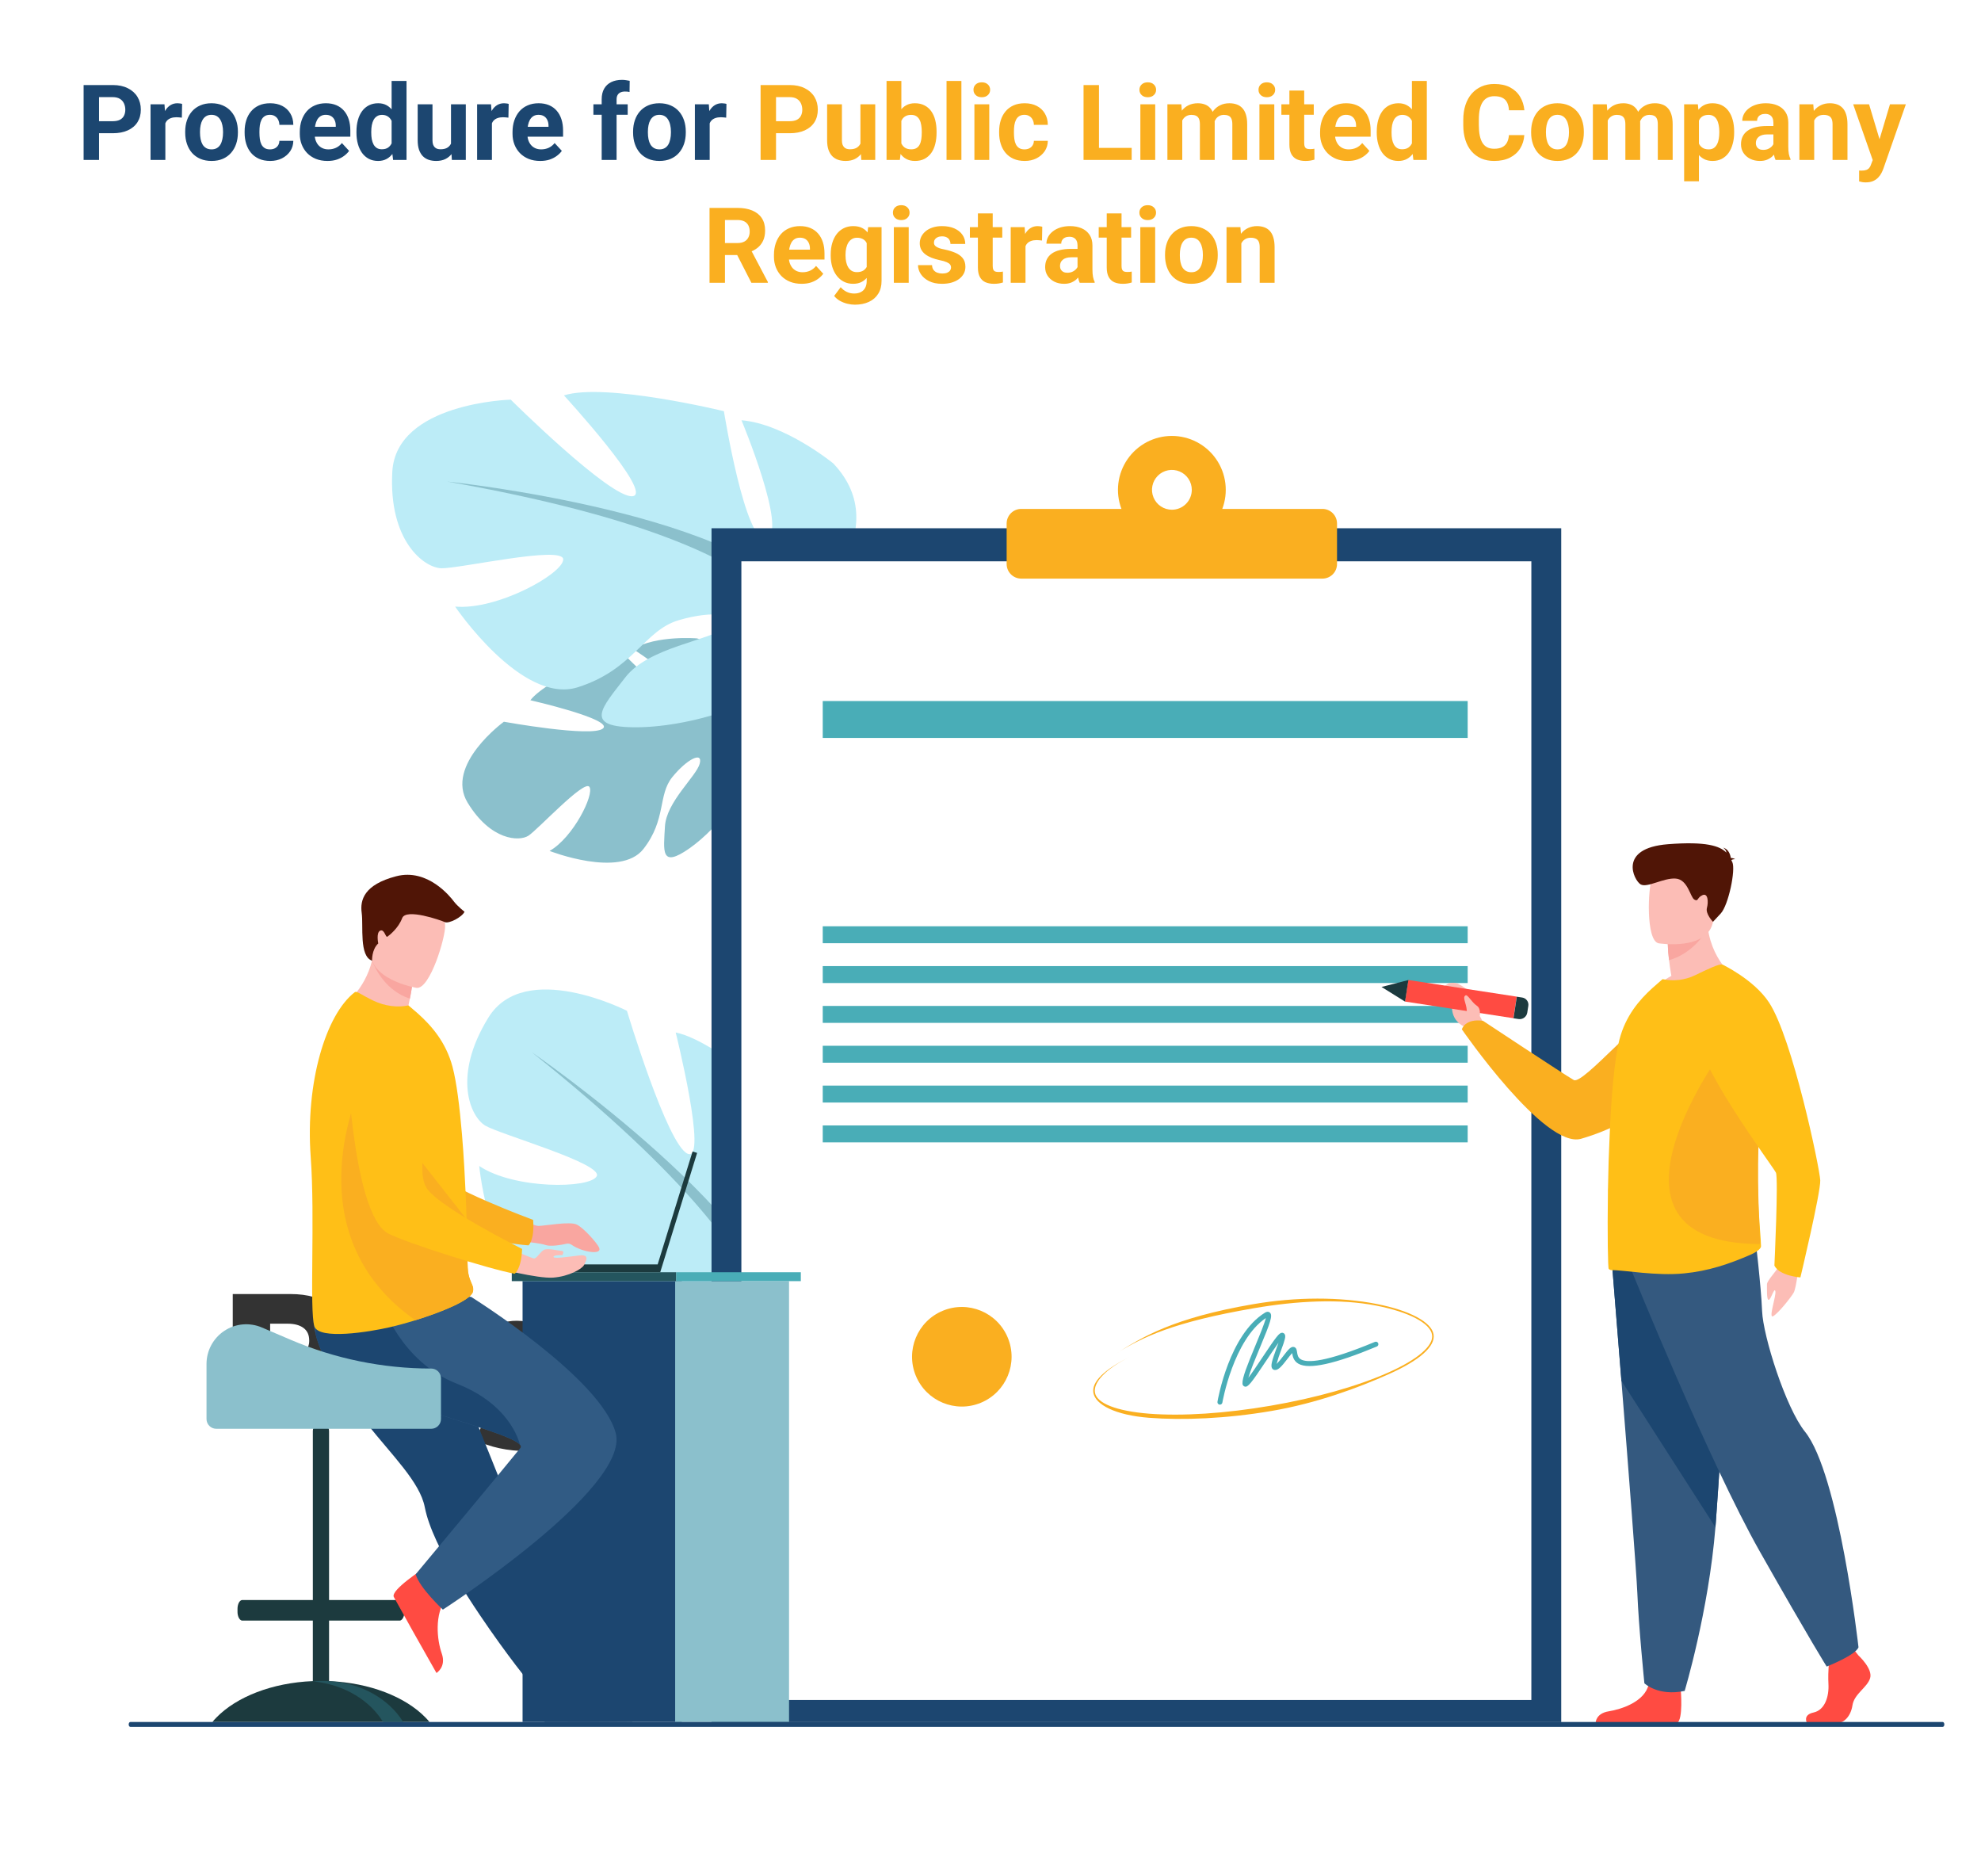 <svg width="1016" height="962" viewBox="0 0 1016 962" fill="none" xmlns="http://www.w3.org/2000/svg">
<rect x="0" y="0" width="1016" height="962" fill="#808080" stroke="none"/>
<g clip-path="url(#clip0_399_8899)">
<rect width="1016" height="962" fill="white"/>
<path d="M57.832 68.315H48.05V62.145H57.832C59.344 62.145 60.574 61.899 61.523 61.407C62.473 60.898 63.167 60.194 63.606 59.298C64.046 58.401 64.266 57.391 64.266 56.266C64.266 55.123 64.046 54.06 63.606 53.075C63.167 52.091 62.473 51.3 61.523 50.702C60.574 50.105 59.344 49.806 57.832 49.806H50.792V82H42.882V43.609H57.832C60.838 43.609 63.413 44.154 65.558 45.244C67.72 46.316 69.372 47.802 70.515 49.7C71.657 51.599 72.228 53.77 72.228 56.213C72.228 58.691 71.657 60.836 70.515 62.647C69.372 64.457 67.72 65.855 65.558 66.839C63.413 67.823 60.838 68.315 57.832 68.315ZM84.806 59.693V82H77.212V53.471H84.357L84.806 59.693ZM93.401 53.286L93.269 60.326C92.9 60.273 92.452 60.23 91.925 60.194C91.415 60.142 90.949 60.115 90.527 60.115C89.455 60.115 88.523 60.256 87.732 60.537C86.959 60.801 86.309 61.196 85.781 61.724C85.272 62.251 84.885 62.893 84.621 63.648C84.375 64.404 84.234 65.266 84.199 66.232L82.67 65.758C82.67 63.912 82.855 62.216 83.224 60.669C83.593 59.105 84.129 57.742 84.832 56.582C85.553 55.422 86.432 54.525 87.469 53.893C88.506 53.26 89.692 52.943 91.028 52.943C91.45 52.943 91.881 52.978 92.32 53.049C92.76 53.102 93.12 53.181 93.401 53.286ZM94.983 68.025V67.472C94.983 65.38 95.282 63.455 95.88 61.697C96.478 59.922 97.348 58.384 98.49 57.083C99.633 55.782 101.039 54.772 102.709 54.051C104.379 53.312 106.295 52.943 108.457 52.943C110.619 52.943 112.544 53.312 114.231 54.051C115.919 54.772 117.334 55.782 118.477 57.083C119.637 58.384 120.516 59.922 121.113 61.697C121.711 63.455 122.01 65.38 122.01 67.472V68.025C122.01 70.1 121.711 72.024 121.113 73.8C120.516 75.558 119.637 77.096 118.477 78.414C117.334 79.715 115.928 80.726 114.258 81.446C112.588 82.167 110.672 82.527 108.51 82.527C106.348 82.527 104.423 82.167 102.735 81.446C101.065 80.726 99.65 79.715 98.49 78.414C97.348 77.096 96.478 75.558 95.88 73.8C95.282 72.024 94.983 70.1 94.983 68.025ZM102.577 67.472V68.025C102.577 69.221 102.683 70.337 102.894 71.374C103.104 72.411 103.438 73.325 103.896 74.116C104.37 74.89 104.985 75.496 105.741 75.936C106.497 76.375 107.42 76.595 108.51 76.595C109.564 76.595 110.47 76.375 111.226 75.936C111.981 75.496 112.588 74.89 113.045 74.116C113.502 73.325 113.836 72.411 114.047 71.374C114.275 70.337 114.39 69.221 114.39 68.025V67.472C114.39 66.311 114.275 65.222 114.047 64.202C113.836 63.165 113.493 62.251 113.019 61.46C112.562 60.651 111.955 60.019 111.199 59.562C110.443 59.105 109.529 58.876 108.457 58.876C107.385 58.876 106.471 59.105 105.715 59.562C104.977 60.019 104.37 60.651 103.896 61.46C103.438 62.251 103.104 63.165 102.894 64.202C102.683 65.222 102.577 66.311 102.577 67.472ZM138.463 76.595C139.395 76.595 140.221 76.419 140.941 76.067C141.662 75.698 142.225 75.189 142.629 74.538C143.051 73.87 143.271 73.088 143.288 72.191H150.434C150.416 74.195 149.88 75.98 148.825 77.544C147.771 79.091 146.355 80.312 144.58 81.209C142.805 82.088 140.818 82.527 138.621 82.527C136.406 82.527 134.473 82.158 132.82 81.42C131.186 80.682 129.823 79.662 128.733 78.361C127.644 77.043 126.826 75.514 126.281 73.773C125.736 72.016 125.464 70.135 125.464 68.131V67.366C125.464 65.345 125.736 63.464 126.281 61.724C126.826 59.966 127.644 58.437 128.733 57.136C129.823 55.817 131.186 54.789 132.82 54.051C134.455 53.312 136.371 52.943 138.568 52.943C140.906 52.943 142.954 53.392 144.712 54.288C146.487 55.185 147.876 56.468 148.878 58.138C149.897 59.79 150.416 61.75 150.434 64.018H143.288C143.271 63.068 143.068 62.207 142.682 61.434C142.312 60.66 141.768 60.045 141.047 59.588C140.344 59.113 139.474 58.876 138.437 58.876C137.329 58.876 136.424 59.113 135.721 59.588C135.018 60.045 134.473 60.678 134.086 61.486C133.699 62.277 133.427 63.183 133.269 64.202C133.128 65.204 133.058 66.259 133.058 67.366V68.131C133.058 69.238 133.128 70.302 133.269 71.321C133.409 72.341 133.673 73.246 134.06 74.037C134.464 74.828 135.018 75.452 135.721 75.909C136.424 76.366 137.338 76.595 138.463 76.595ZM167.968 82.527C165.753 82.527 163.767 82.176 162.009 81.473C160.251 80.752 158.757 79.759 157.526 78.493C156.313 77.228 155.382 75.76 154.731 74.09C154.081 72.402 153.756 70.609 153.756 68.711V67.656C153.756 65.494 154.063 63.517 154.679 61.724C155.294 59.931 156.173 58.375 157.315 57.057C158.476 55.738 159.882 54.727 161.534 54.024C163.187 53.304 165.05 52.943 167.124 52.943C169.146 52.943 170.938 53.277 172.503 53.945C174.067 54.613 175.377 55.562 176.432 56.793C177.504 58.023 178.312 59.5 178.857 61.223C179.402 62.928 179.675 64.826 179.675 66.918V70.082H156.999V65.019H172.213V64.439C172.213 63.385 172.02 62.444 171.633 61.618C171.264 60.774 170.701 60.106 169.945 59.614C169.189 59.122 168.223 58.876 167.045 58.876C166.043 58.876 165.182 59.096 164.461 59.535C163.74 59.975 163.151 60.59 162.694 61.381C162.255 62.172 161.921 63.103 161.692 64.176C161.481 65.231 161.376 66.391 161.376 67.656V68.711C161.376 69.853 161.534 70.908 161.851 71.875C162.185 72.842 162.65 73.677 163.248 74.38C163.863 75.083 164.602 75.628 165.463 76.015C166.342 76.401 167.335 76.595 168.442 76.595C169.813 76.595 171.088 76.331 172.266 75.804C173.461 75.259 174.489 74.441 175.351 73.352L179.042 77.359C178.444 78.221 177.627 79.047 176.59 79.838C175.57 80.629 174.34 81.279 172.898 81.789C171.457 82.281 169.813 82.527 167.968 82.527ZM200.848 75.777V41.5H208.494V82H201.612L200.848 75.777ZM182.812 68.078V67.524C182.812 65.345 183.059 63.367 183.551 61.592C184.043 59.799 184.764 58.261 185.713 56.977C186.662 55.694 187.831 54.701 189.22 53.998C190.608 53.295 192.19 52.943 193.966 52.943C195.636 52.943 197.095 53.295 198.343 53.998C199.608 54.701 200.681 55.703 201.56 57.004C202.456 58.287 203.177 59.808 203.722 61.565C204.267 63.306 204.662 65.213 204.908 67.287V68.5C204.662 70.486 204.267 72.332 203.722 74.037C203.177 75.742 202.456 77.236 201.56 78.519C200.681 79.785 199.608 80.769 198.343 81.473C197.077 82.176 195.601 82.527 193.913 82.527C192.138 82.527 190.556 82.167 189.167 81.446C187.796 80.726 186.636 79.715 185.687 78.414C184.755 77.113 184.043 75.584 183.551 73.826C183.059 72.068 182.812 70.152 182.812 68.078ZM190.406 67.524V68.078C190.406 69.256 190.494 70.355 190.67 71.374C190.863 72.394 191.171 73.299 191.593 74.09C192.032 74.863 192.595 75.47 193.28 75.909C193.983 76.331 194.836 76.542 195.838 76.542C197.139 76.542 198.211 76.252 199.055 75.672C199.898 75.074 200.54 74.257 200.979 73.22C201.437 72.183 201.7 70.987 201.771 69.634V66.18C201.718 65.072 201.56 64.079 201.296 63.2C201.05 62.304 200.681 61.539 200.188 60.906C199.714 60.273 199.116 59.781 198.396 59.43C197.692 59.078 196.857 58.902 195.891 58.902C194.906 58.902 194.062 59.131 193.359 59.588C192.656 60.027 192.085 60.634 191.646 61.407C191.224 62.181 190.907 63.095 190.696 64.149C190.503 65.186 190.406 66.311 190.406 67.524ZM231.302 75.171V53.471H238.896V82H231.75L231.302 75.171ZM232.146 69.317L234.387 69.265C234.387 71.163 234.167 72.93 233.728 74.564C233.288 76.182 232.629 77.588 231.75 78.783C230.871 79.961 229.764 80.884 228.428 81.552C227.092 82.202 225.519 82.527 223.708 82.527C222.319 82.527 221.036 82.334 219.858 81.947C218.698 81.543 217.696 80.919 216.853 80.075C216.026 79.214 215.376 78.115 214.901 76.779C214.444 75.426 214.216 73.8 214.216 71.901V53.471H221.81V71.954C221.81 72.798 221.906 73.51 222.1 74.09C222.311 74.67 222.601 75.144 222.97 75.514C223.339 75.883 223.77 76.147 224.262 76.305C224.771 76.463 225.334 76.542 225.949 76.542C227.514 76.542 228.744 76.226 229.641 75.593C230.555 74.96 231.196 74.099 231.565 73.009C231.952 71.901 232.146 70.671 232.146 69.317ZM252.29 59.693V82H244.696V53.471H251.842L252.29 59.693ZM260.886 53.286L260.754 60.326C260.385 60.273 259.937 60.23 259.409 60.194C258.899 60.142 258.434 60.115 258.012 60.115C256.939 60.115 256.008 60.256 255.217 60.537C254.443 60.801 253.793 61.196 253.266 61.724C252.756 62.251 252.369 62.893 252.105 63.648C251.859 64.404 251.719 65.266 251.684 66.232L250.154 65.758C250.154 63.912 250.339 62.216 250.708 60.669C251.077 59.105 251.613 57.742 252.316 56.582C253.037 55.422 253.916 54.525 254.953 53.893C255.99 53.26 257.177 52.943 258.513 52.943C258.935 52.943 259.365 52.978 259.805 53.049C260.244 53.102 260.604 53.181 260.886 53.286ZM277.075 82.527C274.86 82.527 272.874 82.176 271.116 81.473C269.358 80.752 267.864 79.759 266.634 78.493C265.421 77.228 264.489 75.76 263.839 74.09C263.188 72.402 262.863 70.609 262.863 68.711V67.656C262.863 65.494 263.171 63.517 263.786 61.724C264.401 59.931 265.28 58.375 266.423 57.057C267.583 55.738 268.989 54.727 270.642 54.024C272.294 53.304 274.157 52.943 276.231 52.943C278.253 52.943 280.046 53.277 281.61 53.945C283.175 54.613 284.484 55.562 285.539 56.793C286.611 58.023 287.42 59.5 287.965 61.223C288.51 62.928 288.782 64.826 288.782 66.918V70.082H266.106V65.019H281.32V64.439C281.32 63.385 281.127 62.444 280.74 61.618C280.371 60.774 279.809 60.106 279.053 59.614C278.297 59.122 277.33 58.876 276.152 58.876C275.15 58.876 274.289 59.096 273.568 59.535C272.848 59.975 272.259 60.59 271.802 61.381C271.362 62.172 271.028 63.103 270.8 64.176C270.589 65.231 270.483 66.391 270.483 67.656V68.711C270.483 69.853 270.642 70.908 270.958 71.875C271.292 72.842 271.758 73.677 272.355 74.38C272.971 75.083 273.709 75.628 274.57 76.015C275.449 76.401 276.442 76.595 277.55 76.595C278.921 76.595 280.195 76.331 281.373 75.804C282.568 75.259 283.597 74.441 284.458 73.352L288.149 77.359C287.552 78.221 286.734 79.047 285.697 79.838C284.678 80.629 283.447 81.279 282.006 81.789C280.564 82.281 278.921 82.527 277.075 82.527ZM316.23 82H308.584V50.94C308.584 48.777 309.006 46.958 309.85 45.481C310.711 43.987 311.915 42.862 313.462 42.106C315.026 41.333 316.881 40.946 319.025 40.946C319.729 40.946 320.405 40.999 321.056 41.105C321.706 41.192 322.339 41.307 322.954 41.447L322.875 47.169C322.541 47.081 322.189 47.02 321.82 46.984C321.451 46.949 321.021 46.932 320.528 46.932C319.614 46.932 318.832 47.09 318.182 47.406C317.549 47.705 317.065 48.153 316.731 48.751C316.397 49.349 316.23 50.078 316.23 50.94V82ZM321.926 53.471V58.85H304.339V53.471H321.926ZM324.694 68.025V67.472C324.694 65.38 324.993 63.455 325.591 61.697C326.188 59.922 327.059 58.384 328.201 57.083C329.344 55.782 330.75 54.772 332.42 54.051C334.09 53.312 336.006 52.943 338.168 52.943C340.33 52.943 342.255 53.312 343.942 54.051C345.63 54.772 347.045 55.782 348.188 57.083C349.348 58.384 350.227 59.922 350.824 61.697C351.422 63.455 351.721 65.38 351.721 67.472V68.025C351.721 70.1 351.422 72.024 350.824 73.8C350.227 75.558 349.348 77.096 348.188 78.414C347.045 79.715 345.639 80.726 343.969 81.446C342.299 82.167 340.383 82.527 338.221 82.527C336.059 82.527 334.134 82.167 332.446 81.446C330.776 80.726 329.361 79.715 328.201 78.414C327.059 77.096 326.188 75.558 325.591 73.8C324.993 72.024 324.694 70.1 324.694 68.025ZM332.288 67.472V68.025C332.288 69.221 332.394 70.337 332.604 71.374C332.815 72.411 333.149 73.325 333.606 74.116C334.081 74.89 334.696 75.496 335.452 75.936C336.208 76.375 337.131 76.595 338.221 76.595C339.275 76.595 340.181 76.375 340.937 75.936C341.692 75.496 342.299 74.89 342.756 74.116C343.213 73.325 343.547 72.411 343.758 71.374C343.986 70.337 344.101 69.221 344.101 68.025V67.472C344.101 66.311 343.986 65.222 343.758 64.202C343.547 63.165 343.204 62.251 342.729 61.46C342.272 60.651 341.666 60.019 340.91 59.562C340.154 59.105 339.24 58.876 338.168 58.876C337.096 58.876 336.182 59.105 335.426 59.562C334.688 60.019 334.081 60.651 333.606 61.46C333.149 62.251 332.815 63.165 332.604 64.202C332.394 65.222 332.288 66.311 332.288 67.472ZM363.981 59.693V82H356.388V53.471H363.533L363.981 59.693ZM372.577 53.286L372.445 60.326C372.076 60.273 371.628 60.23 371.101 60.194C370.591 60.142 370.125 60.115 369.703 60.115C368.631 60.115 367.699 60.256 366.908 60.537C366.135 60.801 365.484 61.196 364.957 61.724C364.447 62.251 364.061 62.893 363.797 63.648C363.551 64.404 363.41 65.266 363.375 66.232L361.846 65.758C361.846 63.912 362.03 62.216 362.399 60.669C362.769 59.105 363.305 57.742 364.008 56.582C364.729 55.422 365.607 54.525 366.645 53.893C367.682 53.26 368.868 52.943 370.204 52.943C370.626 52.943 371.057 52.978 371.496 53.049C371.936 53.102 372.296 53.181 372.577 53.286Z" fill="#1C4670"/>
<path d="M405.035 68.315H395.253V62.145H405.035C406.547 62.145 407.777 61.899 408.727 61.407C409.676 60.898 410.37 60.194 410.81 59.298C411.249 58.401 411.469 57.391 411.469 56.266C411.469 55.123 411.249 54.06 410.81 53.075C410.37 52.091 409.676 51.3 408.727 50.702C407.777 50.105 406.547 49.806 405.035 49.806H397.995V82H390.085V43.609H405.035C408.041 43.609 410.616 44.154 412.761 45.244C414.923 46.316 416.575 47.802 417.718 49.7C418.86 51.599 419.432 53.77 419.432 56.213C419.432 58.691 418.86 60.836 417.718 62.647C416.575 64.457 414.923 65.855 412.761 66.839C410.616 67.823 408.041 68.315 405.035 68.315ZM441.29 75.171V53.471H448.884V82H441.738L441.29 75.171ZM442.134 69.317L444.375 69.265C444.375 71.163 444.155 72.93 443.716 74.564C443.276 76.182 442.617 77.588 441.738 78.783C440.859 79.961 439.752 80.884 438.416 81.552C437.08 82.202 435.507 82.527 433.696 82.527C432.308 82.527 431.024 82.334 429.847 81.947C428.687 81.543 427.685 80.919 426.841 80.075C426.015 79.214 425.364 78.115 424.89 76.779C424.433 75.426 424.204 73.8 424.204 71.901V53.471H431.798V71.954C431.798 72.798 431.895 73.51 432.088 74.09C432.299 74.67 432.589 75.144 432.958 75.514C433.327 75.883 433.758 76.147 434.25 76.305C434.76 76.463 435.322 76.542 435.938 76.542C437.502 76.542 438.732 76.226 439.629 75.593C440.543 74.96 441.185 74.099 441.554 73.009C441.94 71.901 442.134 70.671 442.134 69.317ZM454.685 41.5H462.278V75.461L461.514 82H454.685V41.5ZM480.34 67.445V67.999C480.34 70.126 480.111 72.077 479.654 73.853C479.215 75.628 478.529 77.166 477.598 78.467C476.666 79.75 475.506 80.752 474.117 81.473C472.746 82.176 471.129 82.527 469.266 82.527C467.525 82.527 466.014 82.176 464.73 81.473C463.465 80.769 462.401 79.776 461.54 78.493C460.679 77.21 459.984 75.707 459.457 73.984C458.93 72.262 458.534 70.381 458.271 68.342V67.129C458.534 65.09 458.93 63.209 459.457 61.486C459.984 59.764 460.679 58.261 461.54 56.977C462.401 55.694 463.465 54.701 464.73 53.998C465.996 53.295 467.49 52.943 469.213 52.943C471.094 52.943 472.729 53.304 474.117 54.024C475.523 54.727 476.684 55.73 477.598 57.03C478.529 58.313 479.215 59.843 479.654 61.618C480.111 63.376 480.34 65.318 480.34 67.445ZM472.746 67.999V67.445C472.746 66.285 472.658 65.195 472.482 64.176C472.324 63.139 472.043 62.233 471.639 61.46C471.234 60.669 470.681 60.045 469.978 59.588C469.292 59.131 468.404 58.902 467.314 58.902C466.277 58.902 465.398 59.078 464.678 59.43C463.957 59.781 463.359 60.273 462.885 60.906C462.428 61.539 462.085 62.295 461.856 63.174C461.628 64.035 461.487 64.984 461.435 66.022V69.476C461.487 70.864 461.716 72.095 462.12 73.167C462.542 74.222 463.175 75.057 464.019 75.672C464.88 76.269 465.996 76.568 467.367 76.568C468.439 76.568 469.327 76.357 470.03 75.936C470.733 75.514 471.278 74.916 471.665 74.143C472.069 73.369 472.351 72.464 472.509 71.427C472.667 70.372 472.746 69.23 472.746 67.999ZM493.075 41.5V82H485.455V41.5H493.075ZM507.366 53.471V82H499.746V53.471H507.366ZM499.271 46.035C499.271 44.928 499.658 44.014 500.432 43.293C501.205 42.572 502.242 42.212 503.543 42.212C504.826 42.212 505.854 42.572 506.628 43.293C507.419 44.014 507.814 44.928 507.814 46.035C507.814 47.143 507.419 48.057 506.628 48.777C505.854 49.498 504.826 49.858 503.543 49.858C502.242 49.858 501.205 49.498 500.432 48.777C499.658 48.057 499.271 47.143 499.271 46.035ZM525.428 76.595C526.359 76.595 527.186 76.419 527.906 76.067C528.627 75.698 529.189 75.189 529.594 74.538C530.016 73.87 530.235 73.088 530.253 72.191H537.398C537.381 74.195 536.845 75.98 535.79 77.544C534.735 79.091 533.32 80.312 531.545 81.209C529.77 82.088 527.783 82.527 525.586 82.527C523.371 82.527 521.438 82.158 519.785 81.42C518.15 80.682 516.788 79.662 515.698 78.361C514.608 77.043 513.791 75.514 513.246 73.773C512.701 72.016 512.429 70.135 512.429 68.131V67.366C512.429 65.345 512.701 63.464 513.246 61.724C513.791 59.966 514.608 58.437 515.698 57.136C516.788 55.817 518.15 54.789 519.785 54.051C521.42 53.312 523.336 52.943 525.533 52.943C527.871 52.943 529.919 53.392 531.677 54.288C533.452 55.185 534.841 56.468 535.843 58.138C536.862 59.79 537.381 61.75 537.398 64.018H530.253C530.235 63.068 530.033 62.207 529.646 61.434C529.277 60.66 528.732 60.045 528.012 59.588C527.309 59.113 526.438 58.876 525.401 58.876C524.294 58.876 523.389 59.113 522.686 59.588C521.982 60.045 521.438 60.678 521.051 61.486C520.664 62.277 520.392 63.183 520.233 64.202C520.093 65.204 520.022 66.259 520.022 67.366V68.131C520.022 69.238 520.093 70.302 520.233 71.321C520.374 72.341 520.638 73.246 521.024 74.037C521.429 74.828 521.982 75.452 522.686 75.909C523.389 76.366 524.303 76.595 525.428 76.595ZM580.403 75.83V82H561.076V75.83H580.403ZM563.634 43.609V82H555.724V43.609H563.634ZM592.479 53.471V82H584.859V53.471H592.479ZM584.385 46.035C584.385 44.928 584.771 44.014 585.545 43.293C586.318 42.572 587.355 42.212 588.656 42.212C589.939 42.212 590.968 42.572 591.741 43.293C592.532 44.014 592.928 44.928 592.928 46.035C592.928 47.143 592.532 48.057 591.741 48.777C590.968 49.498 589.939 49.858 588.656 49.858C587.355 49.858 586.318 49.498 585.545 48.777C584.771 48.057 584.385 47.143 584.385 46.035ZM606.349 59.377V82H598.729V53.471H605.874L606.349 59.377ZM605.294 66.733H603.185C603.185 64.747 603.422 62.919 603.896 61.249C604.389 59.562 605.101 58.102 606.032 56.872C606.981 55.624 608.15 54.657 609.539 53.972C610.928 53.286 612.536 52.943 614.364 52.943C615.63 52.943 616.79 53.137 617.845 53.523C618.899 53.893 619.805 54.481 620.561 55.29C621.334 56.081 621.932 57.118 622.354 58.401C622.775 59.667 622.986 61.188 622.986 62.963V82H615.393V63.807C615.393 62.506 615.217 61.504 614.865 60.801C614.514 60.098 614.013 59.605 613.362 59.324C612.729 59.043 611.965 58.902 611.068 58.902C610.084 58.902 609.223 59.105 608.484 59.509C607.764 59.913 607.166 60.476 606.691 61.196C606.217 61.899 605.865 62.726 605.637 63.675C605.408 64.624 605.294 65.644 605.294 66.733ZM622.274 65.863L619.559 66.206C619.559 64.343 619.787 62.611 620.244 61.012C620.719 59.412 621.413 58.006 622.327 56.793C623.259 55.58 624.41 54.64 625.781 53.972C627.152 53.286 628.734 52.943 630.527 52.943C631.898 52.943 633.146 53.145 634.271 53.55C635.396 53.937 636.354 54.56 637.146 55.422C637.954 56.266 638.569 57.373 638.991 58.744C639.431 60.115 639.65 61.794 639.65 63.78V82H632.03V63.78C632.03 62.462 631.854 61.46 631.503 60.774C631.169 60.071 630.677 59.588 630.026 59.324C629.394 59.043 628.638 58.902 627.759 58.902C626.845 58.902 626.045 59.087 625.359 59.456C624.674 59.808 624.103 60.3 623.646 60.933C623.188 61.565 622.846 62.304 622.617 63.148C622.389 63.974 622.274 64.879 622.274 65.863ZM653.546 53.471V82H645.926V53.471H653.546ZM645.451 46.035C645.451 44.928 645.838 44.014 646.611 43.293C647.385 42.572 648.422 42.212 649.723 42.212C651.006 42.212 652.034 42.572 652.808 43.293C653.599 44.014 653.994 44.928 653.994 46.035C653.994 47.143 653.599 48.057 652.808 48.777C652.034 49.498 651.006 49.858 649.723 49.858C648.422 49.858 647.385 49.498 646.611 48.777C645.838 48.057 645.451 47.143 645.451 46.035ZM673.796 53.471V58.85H657.185V53.471H673.796ZM661.298 46.431H668.892V73.404C668.892 74.231 668.997 74.863 669.208 75.303C669.437 75.742 669.771 76.05 670.21 76.226C670.649 76.384 671.203 76.463 671.871 76.463C672.346 76.463 672.768 76.445 673.137 76.41C673.523 76.357 673.849 76.305 674.112 76.252L674.139 81.842C673.488 82.053 672.785 82.22 672.029 82.343C671.273 82.466 670.438 82.527 669.524 82.527C667.854 82.527 666.396 82.255 665.147 81.71C663.917 81.147 662.968 80.251 662.3 79.02C661.632 77.79 661.298 76.173 661.298 74.169V46.431ZM691.251 82.527C689.036 82.527 687.05 82.176 685.292 81.473C683.534 80.752 682.04 79.759 680.81 78.493C679.597 77.228 678.665 75.76 678.015 74.09C677.364 72.402 677.039 70.609 677.039 68.711V67.656C677.039 65.494 677.347 63.517 677.962 61.724C678.577 59.931 679.456 58.375 680.599 57.057C681.759 55.738 683.165 54.727 684.817 54.024C686.47 53.304 688.333 52.943 690.407 52.943C692.429 52.943 694.222 53.277 695.786 53.945C697.351 54.613 698.66 55.562 699.715 56.793C700.787 58.023 701.596 59.5 702.141 61.223C702.686 62.928 702.958 64.826 702.958 66.918V70.082H680.282V65.019H695.496V64.439C695.496 63.385 695.303 62.444 694.916 61.618C694.547 60.774 693.984 60.106 693.229 59.614C692.473 59.122 691.506 58.876 690.328 58.876C689.326 58.876 688.465 59.096 687.744 59.535C687.023 59.975 686.435 60.59 685.978 61.381C685.538 62.172 685.204 63.103 684.976 64.176C684.765 65.231 684.659 66.391 684.659 67.656V68.711C684.659 69.853 684.817 70.908 685.134 71.875C685.468 72.842 685.934 73.677 686.531 74.38C687.146 75.083 687.885 75.628 688.746 76.015C689.625 76.401 690.618 76.595 691.726 76.595C693.097 76.595 694.371 76.331 695.549 75.804C696.744 75.259 697.772 74.441 698.634 73.352L702.325 77.359C701.728 78.221 700.91 79.047 699.873 79.838C698.854 80.629 697.623 81.279 696.182 81.789C694.74 82.281 693.097 82.527 691.251 82.527ZM724.131 75.777V41.5H731.777V82H724.896L724.131 75.777ZM706.096 68.078V67.524C706.096 65.345 706.342 63.367 706.834 61.592C707.326 59.799 708.047 58.261 708.996 56.977C709.945 55.694 711.114 54.701 712.503 53.998C713.892 53.295 715.474 52.943 717.249 52.943C718.919 52.943 720.378 53.295 721.626 53.998C722.892 54.701 723.964 55.703 724.843 57.004C725.739 58.287 726.46 59.808 727.005 61.565C727.55 63.306 727.945 65.213 728.191 67.287V68.5C727.945 70.486 727.55 72.332 727.005 74.037C726.46 75.742 725.739 77.236 724.843 78.519C723.964 79.785 722.892 80.769 721.626 81.473C720.36 82.176 718.884 82.527 717.196 82.527C715.421 82.527 713.839 82.167 712.45 81.446C711.079 80.726 709.919 79.715 708.97 78.414C708.038 77.113 707.326 75.584 706.834 73.826C706.342 72.068 706.096 70.152 706.096 68.078ZM713.689 67.524V68.078C713.689 69.256 713.777 70.355 713.953 71.374C714.146 72.394 714.454 73.299 714.876 74.09C715.315 74.863 715.878 75.47 716.563 75.909C717.267 76.331 718.119 76.542 719.121 76.542C720.422 76.542 721.494 76.252 722.338 75.672C723.182 75.074 723.823 74.257 724.263 73.22C724.72 72.183 724.983 70.987 725.054 69.634V66.18C725.001 65.072 724.843 64.079 724.579 63.2C724.333 62.304 723.964 61.539 723.472 60.906C722.997 60.273 722.399 59.781 721.679 59.43C720.976 59.078 720.141 58.902 719.174 58.902C718.189 58.902 717.346 59.131 716.643 59.588C715.939 60.027 715.368 60.634 714.929 61.407C714.507 62.181 714.19 63.095 713.979 64.149C713.786 65.186 713.689 66.311 713.689 67.524ZM773.886 69.265H781.77C781.611 71.849 780.899 74.143 779.634 76.147C778.386 78.15 776.637 79.715 774.387 80.84C772.154 81.965 769.465 82.527 766.318 82.527C763.857 82.527 761.651 82.106 759.7 81.262C757.749 80.4 756.079 79.17 754.69 77.57C753.319 75.971 752.273 74.037 751.553 71.769C750.832 69.502 750.472 66.962 750.472 64.149V61.486C750.472 58.674 750.841 56.134 751.579 53.866C752.335 51.581 753.407 49.639 754.796 48.039C756.202 46.44 757.881 45.209 759.832 44.348C761.783 43.486 763.963 43.056 766.371 43.056C769.57 43.056 772.269 43.636 774.466 44.796C776.681 45.956 778.395 47.556 779.607 49.595C780.838 51.634 781.576 53.954 781.822 56.556H773.912C773.824 55.009 773.517 53.699 772.989 52.627C772.462 51.537 771.662 50.72 770.59 50.175C769.535 49.612 768.129 49.331 766.371 49.331C765.053 49.331 763.901 49.577 762.917 50.069C761.933 50.562 761.106 51.309 760.438 52.31C759.771 53.312 759.27 54.578 758.936 56.107C758.619 57.619 758.461 59.395 758.461 61.434V64.149C758.461 66.136 758.61 67.885 758.909 69.397C759.208 70.891 759.665 72.156 760.28 73.193C760.913 74.213 761.722 74.986 762.706 75.514C763.708 76.023 764.912 76.278 766.318 76.278C767.971 76.278 769.333 76.015 770.405 75.487C771.478 74.96 772.295 74.178 772.857 73.141C773.438 72.103 773.78 70.811 773.886 69.265ZM785.276 68.025V67.472C785.276 65.38 785.575 63.455 786.173 61.697C786.771 59.922 787.641 58.384 788.783 57.083C789.926 55.782 791.332 54.772 793.002 54.051C794.672 53.312 796.588 52.943 798.75 52.943C800.912 52.943 802.837 53.312 804.524 54.051C806.212 54.772 807.627 55.782 808.77 57.083C809.93 58.384 810.809 59.922 811.406 61.697C812.004 63.455 812.303 65.38 812.303 67.472V68.025C812.303 70.1 812.004 72.024 811.406 73.8C810.809 75.558 809.93 77.096 808.77 78.414C807.627 79.715 806.221 80.726 804.551 81.446C802.881 82.167 800.965 82.527 798.803 82.527C796.641 82.527 794.716 82.167 793.028 81.446C791.358 80.726 789.943 79.715 788.783 78.414C787.641 77.096 786.771 75.558 786.173 73.8C785.575 72.024 785.276 70.1 785.276 68.025ZM792.87 67.472V68.025C792.87 69.221 792.976 70.337 793.187 71.374C793.397 72.411 793.731 73.325 794.188 74.116C794.663 74.89 795.278 75.496 796.034 75.936C796.79 76.375 797.713 76.595 798.803 76.595C799.857 76.595 800.763 76.375 801.519 75.936C802.274 75.496 802.881 74.89 803.338 74.116C803.795 73.325 804.129 72.411 804.34 71.374C804.568 70.337 804.683 69.221 804.683 68.025V67.472C804.683 66.311 804.568 65.222 804.34 64.202C804.129 63.165 803.786 62.251 803.312 61.46C802.854 60.651 802.248 60.019 801.492 59.562C800.736 59.105 799.822 58.876 798.75 58.876C797.678 58.876 796.764 59.105 796.008 59.562C795.27 60.019 794.663 60.651 794.188 61.46C793.731 62.251 793.397 63.165 793.187 64.202C792.976 65.222 792.87 66.311 792.87 67.472ZM824.563 59.377V82H816.943V53.471H824.089L824.563 59.377ZM823.509 66.733H821.399C821.399 64.747 821.637 62.919 822.111 61.249C822.604 59.562 823.315 58.102 824.247 56.872C825.196 55.624 826.365 54.657 827.754 53.972C829.143 53.286 830.751 52.943 832.579 52.943C833.845 52.943 835.005 53.137 836.06 53.523C837.114 53.893 838.02 54.481 838.775 55.29C839.549 56.081 840.146 57.118 840.568 58.401C840.99 59.667 841.201 61.188 841.201 62.963V82H833.607V63.807C833.607 62.506 833.432 61.504 833.08 60.801C832.729 60.098 832.228 59.605 831.577 59.324C830.944 59.043 830.18 58.902 829.283 58.902C828.299 58.902 827.438 59.105 826.699 59.509C825.979 59.913 825.381 60.476 824.906 61.196C824.432 61.899 824.08 62.726 823.852 63.675C823.623 64.624 823.509 65.644 823.509 66.733ZM840.489 65.863L837.773 66.206C837.773 64.343 838.002 62.611 838.459 61.012C838.934 59.412 839.628 58.006 840.542 56.793C841.474 55.58 842.625 54.64 843.996 53.972C845.367 53.286 846.949 52.943 848.742 52.943C850.113 52.943 851.361 53.145 852.486 53.55C853.611 53.937 854.569 54.56 855.36 55.422C856.169 56.266 856.784 57.373 857.206 58.744C857.646 60.115 857.865 61.794 857.865 63.78V82H850.245V63.78C850.245 62.462 850.069 61.46 849.718 60.774C849.384 60.071 848.892 59.588 848.241 59.324C847.608 59.043 846.853 58.902 845.974 58.902C845.06 58.902 844.26 59.087 843.574 59.456C842.889 59.808 842.317 60.3 841.86 60.933C841.403 61.565 841.061 62.304 840.832 63.148C840.604 63.974 840.489 64.879 840.489 65.863ZM871.339 58.955V92.969H863.745V53.471H870.785L871.339 58.955ZM889.4 67.419V67.973C889.4 70.047 889.154 71.972 888.662 73.747C888.188 75.522 887.484 77.069 886.553 78.388C885.621 79.689 884.461 80.708 883.072 81.446C881.701 82.167 880.119 82.527 878.326 82.527C876.586 82.527 875.074 82.176 873.791 81.473C872.508 80.769 871.427 79.785 870.548 78.519C869.687 77.236 868.992 75.751 868.465 74.064C867.938 72.376 867.533 70.565 867.252 68.632V67.182C867.533 65.107 867.938 63.209 868.465 61.486C868.992 59.746 869.687 58.243 870.548 56.977C871.427 55.694 872.499 54.701 873.765 53.998C875.048 53.295 876.551 52.943 878.273 52.943C880.084 52.943 881.675 53.286 883.046 53.972C884.435 54.657 885.595 55.642 886.526 56.925C887.476 58.208 888.188 59.737 888.662 61.513C889.154 63.288 889.4 65.257 889.4 67.419ZM881.78 67.973V67.419C881.78 66.206 881.675 65.09 881.464 64.07C881.271 63.033 880.954 62.128 880.515 61.355C880.093 60.581 879.53 59.983 878.827 59.562C878.142 59.122 877.307 58.902 876.322 58.902C875.285 58.902 874.397 59.069 873.659 59.403C872.938 59.737 872.35 60.221 871.893 60.853C871.436 61.486 871.093 62.242 870.864 63.121C870.636 64 870.495 64.993 870.442 66.101V69.766C870.53 71.066 870.776 72.235 871.181 73.272C871.585 74.292 872.209 75.101 873.053 75.698C873.896 76.296 875.004 76.595 876.375 76.595C877.377 76.595 878.221 76.375 878.906 75.936C879.592 75.478 880.146 74.855 880.567 74.064C881.007 73.272 881.314 72.358 881.49 71.321C881.684 70.284 881.78 69.168 881.78 67.973ZM909.519 75.566V62.857C909.519 61.943 909.369 61.161 909.07 60.511C908.771 59.843 908.306 59.324 907.673 58.955C907.058 58.586 906.258 58.401 905.273 58.401C904.43 58.401 903.7 58.551 903.085 58.85C902.47 59.131 901.995 59.544 901.661 60.089C901.327 60.616 901.16 61.24 901.16 61.961H893.566C893.566 60.748 893.848 59.597 894.41 58.507C894.973 57.417 895.79 56.459 896.862 55.633C897.935 54.789 899.209 54.13 900.686 53.655C902.18 53.181 903.85 52.943 905.695 52.943C907.91 52.943 909.879 53.312 911.602 54.051C913.324 54.789 914.678 55.897 915.662 57.373C916.664 58.85 917.165 60.695 917.165 62.91V75.118C917.165 76.683 917.262 77.966 917.455 78.968C917.648 79.952 917.93 80.814 918.299 81.552V82H910.626C910.257 81.227 909.976 80.26 909.782 79.1C909.606 77.922 909.519 76.744 909.519 75.566ZM910.521 64.624L910.573 68.922H906.328C905.326 68.922 904.456 69.036 903.718 69.265C902.979 69.493 902.373 69.818 901.898 70.24C901.424 70.644 901.072 71.119 900.844 71.664C900.633 72.209 900.527 72.807 900.527 73.457C900.527 74.107 900.677 74.696 900.976 75.224C901.274 75.733 901.705 76.138 902.268 76.436C902.83 76.718 903.489 76.858 904.245 76.858C905.388 76.858 906.381 76.63 907.225 76.173C908.068 75.716 908.719 75.153 909.176 74.485C909.65 73.817 909.896 73.185 909.914 72.587L911.918 75.804C911.637 76.524 911.25 77.272 910.758 78.045C910.283 78.818 909.677 79.548 908.938 80.233C908.2 80.901 907.312 81.455 906.275 81.894C905.238 82.316 904.008 82.527 902.584 82.527C900.773 82.527 899.13 82.167 897.653 81.446C896.194 80.708 895.034 79.697 894.173 78.414C893.329 77.113 892.907 75.637 892.907 73.984C892.907 72.49 893.188 71.163 893.751 70.003C894.313 68.843 895.14 67.867 896.229 67.076C897.337 66.268 898.717 65.661 900.369 65.257C902.021 64.835 903.938 64.624 906.117 64.624H910.521ZM930.454 59.562V82H922.86V53.471H929.979L930.454 59.562ZM929.347 66.733H927.29C927.29 64.624 927.562 62.726 928.107 61.038C928.652 59.333 929.417 57.883 930.401 56.688C931.386 55.475 932.555 54.552 933.908 53.919C935.279 53.269 936.809 52.943 938.496 52.943C939.832 52.943 941.054 53.137 942.161 53.523C943.269 53.91 944.218 54.525 945.009 55.369C945.817 56.213 946.433 57.329 946.854 58.718C947.294 60.106 947.514 61.803 947.514 63.807V82H939.867V63.78C939.867 62.515 939.691 61.53 939.34 60.827C938.988 60.124 938.47 59.632 937.784 59.351C937.116 59.052 936.29 58.902 935.306 58.902C934.286 58.902 933.398 59.105 932.643 59.509C931.904 59.913 931.289 60.476 930.797 61.196C930.322 61.899 929.962 62.726 929.716 63.675C929.47 64.624 929.347 65.644 929.347 66.733ZM961.752 78.783L969.319 53.471H977.467L965.997 86.298C965.751 87.019 965.417 87.792 964.995 88.618C964.591 89.444 964.037 90.227 963.334 90.965C962.648 91.721 961.778 92.336 960.724 92.811C959.687 93.285 958.412 93.522 956.9 93.522C956.18 93.522 955.591 93.478 955.134 93.391C954.677 93.303 954.132 93.18 953.499 93.022V87.458C953.692 87.458 953.895 87.458 954.105 87.458C954.316 87.476 954.519 87.484 954.712 87.484C955.714 87.484 956.531 87.37 957.164 87.142C957.797 86.913 958.307 86.561 958.693 86.087C959.08 85.63 959.388 85.032 959.616 84.294L961.752 78.783ZM958.588 53.471L964.784 74.143L965.865 82.185L960.697 82.738L950.44 53.471H958.588ZM363.902 106.609H378.22C381.155 106.609 383.678 107.049 385.787 107.928C387.914 108.807 389.549 110.107 390.691 111.83C391.834 113.553 392.405 115.671 392.405 118.185C392.405 120.241 392.054 122.008 391.351 123.484C390.665 124.943 389.689 126.165 388.424 127.149C387.176 128.116 385.708 128.89 384.021 129.47L381.516 130.788H369.07L369.018 124.618H378.272C379.661 124.618 380.812 124.372 381.727 123.88C382.641 123.388 383.326 122.702 383.783 121.823C384.258 120.944 384.495 119.925 384.495 118.765C384.495 117.534 384.267 116.471 383.81 115.574C383.353 114.678 382.658 113.992 381.727 113.518C380.795 113.043 379.626 112.806 378.22 112.806H371.812V145H363.902V106.609ZM385.365 145L376.611 127.888L384.97 127.835L393.829 144.631V145H385.365ZM411.152 145.527C408.938 145.527 406.951 145.176 405.193 144.473C403.436 143.752 401.941 142.759 400.711 141.493C399.498 140.228 398.566 138.76 397.916 137.09C397.266 135.402 396.94 133.609 396.94 131.711V130.656C396.94 128.494 397.248 126.517 397.863 124.724C398.479 122.931 399.357 121.375 400.5 120.057C401.66 118.738 403.066 117.728 404.719 117.024C406.371 116.304 408.234 115.943 410.309 115.943C412.33 115.943 414.123 116.277 415.688 116.945C417.252 117.613 418.562 118.562 419.616 119.793C420.688 121.023 421.497 122.5 422.042 124.223C422.587 125.928 422.859 127.826 422.859 129.918V133.082H400.184V128.02H415.397V127.439C415.397 126.385 415.204 125.444 414.817 124.618C414.448 123.774 413.886 123.106 413.13 122.614C412.374 122.122 411.407 121.876 410.229 121.876C409.228 121.876 408.366 122.096 407.646 122.535C406.925 122.975 406.336 123.59 405.879 124.381C405.439 125.172 405.105 126.104 404.877 127.176C404.666 128.23 404.561 129.391 404.561 130.656V131.711C404.561 132.854 404.719 133.908 405.035 134.875C405.369 135.842 405.835 136.677 406.433 137.38C407.048 138.083 407.786 138.628 408.647 139.015C409.526 139.401 410.52 139.595 411.627 139.595C412.998 139.595 414.272 139.331 415.45 138.804C416.646 138.259 417.674 137.441 418.535 136.352L422.227 140.359C421.629 141.221 420.812 142.047 419.774 142.838C418.755 143.629 417.524 144.279 416.083 144.789C414.642 145.281 412.998 145.527 411.152 145.527ZM445.245 116.471H452.127V144.051C452.127 146.652 451.547 148.858 450.387 150.669C449.244 152.497 447.645 153.877 445.588 154.809C443.531 155.758 441.141 156.232 438.416 156.232C437.221 156.232 435.955 156.074 434.619 155.758C433.301 155.441 432.035 154.949 430.822 154.281C429.627 153.613 428.625 152.77 427.816 151.75L431.165 147.268C432.044 148.287 433.063 149.078 434.224 149.641C435.384 150.221 436.667 150.511 438.073 150.511C439.444 150.511 440.604 150.256 441.554 149.746C442.503 149.254 443.232 148.524 443.742 147.558C444.252 146.608 444.507 145.457 444.507 144.104V123.062L445.245 116.471ZM426.05 131.078V130.524C426.05 128.345 426.313 126.367 426.841 124.592C427.386 122.799 428.15 121.261 429.135 119.978C430.137 118.694 431.35 117.701 432.773 116.998C434.197 116.295 435.806 115.943 437.599 115.943C439.497 115.943 441.088 116.295 442.371 116.998C443.654 117.701 444.709 118.703 445.535 120.004C446.361 121.287 447.003 122.808 447.46 124.565C447.935 126.306 448.304 128.213 448.567 130.287V131.5C448.304 133.486 447.908 135.332 447.381 137.037C446.854 138.742 446.159 140.236 445.298 141.52C444.437 142.785 443.364 143.77 442.081 144.473C440.815 145.176 439.304 145.527 437.546 145.527C435.788 145.527 434.197 145.167 432.773 144.446C431.367 143.726 430.163 142.715 429.161 141.414C428.159 140.113 427.386 138.584 426.841 136.826C426.313 135.068 426.05 133.152 426.05 131.078ZM433.644 130.524V131.078C433.644 132.256 433.758 133.354 433.986 134.374C434.215 135.394 434.566 136.299 435.041 137.09C435.533 137.863 436.14 138.47 436.86 138.909C437.599 139.331 438.469 139.542 439.471 139.542C440.859 139.542 441.993 139.252 442.872 138.672C443.751 138.074 444.41 137.257 444.85 136.22C445.289 135.183 445.544 133.987 445.614 132.634V129.18C445.579 128.072 445.43 127.079 445.166 126.2C444.902 125.304 444.533 124.539 444.059 123.906C443.584 123.273 442.969 122.781 442.213 122.43C441.457 122.078 440.561 121.902 439.523 121.902C438.521 121.902 437.651 122.131 436.913 122.588C436.192 123.027 435.586 123.634 435.094 124.407C434.619 125.181 434.259 126.095 434.013 127.149C433.767 128.187 433.644 129.312 433.644 130.524ZM466.049 116.471V145H458.429V116.471H466.049ZM457.954 109.035C457.954 107.928 458.341 107.014 459.114 106.293C459.888 105.572 460.925 105.212 462.226 105.212C463.509 105.212 464.537 105.572 465.311 106.293C466.102 107.014 466.497 107.928 466.497 109.035C466.497 110.143 466.102 111.057 465.311 111.777C464.537 112.498 463.509 112.858 462.226 112.858C460.925 112.858 459.888 112.498 459.114 111.777C458.341 111.057 457.954 110.143 457.954 109.035ZM487.749 137.116C487.749 136.571 487.591 136.079 487.274 135.64C486.958 135.2 486.369 134.796 485.508 134.427C484.664 134.04 483.442 133.688 481.843 133.372C480.401 133.056 479.057 132.66 477.809 132.186C476.578 131.693 475.506 131.104 474.592 130.419C473.695 129.733 472.992 128.925 472.482 127.993C471.973 127.044 471.718 125.963 471.718 124.75C471.718 123.555 471.973 122.43 472.482 121.375C473.01 120.32 473.757 119.389 474.724 118.58C475.708 117.754 476.903 117.112 478.31 116.655C479.733 116.181 481.333 115.943 483.108 115.943C485.587 115.943 487.714 116.339 489.489 117.13C491.282 117.921 492.653 119.011 493.603 120.399C494.569 121.771 495.053 123.335 495.053 125.093H487.459C487.459 124.354 487.301 123.695 486.984 123.115C486.686 122.518 486.211 122.052 485.561 121.718C484.928 121.366 484.102 121.19 483.082 121.19C482.238 121.19 481.509 121.34 480.894 121.639C480.278 121.92 479.804 122.307 479.47 122.799C479.153 123.273 478.995 123.801 478.995 124.381C478.995 124.82 479.083 125.216 479.259 125.567C479.452 125.901 479.76 126.209 480.182 126.49C480.604 126.771 481.148 127.035 481.816 127.281C482.502 127.51 483.346 127.721 484.348 127.914C486.404 128.336 488.241 128.89 489.858 129.575C491.476 130.243 492.759 131.157 493.708 132.317C494.657 133.46 495.132 134.963 495.132 136.826C495.132 138.092 494.851 139.252 494.288 140.307C493.726 141.361 492.917 142.284 491.862 143.075C490.808 143.849 489.542 144.455 488.065 144.895C486.606 145.316 484.963 145.527 483.135 145.527C480.48 145.527 478.23 145.053 476.385 144.104C474.557 143.154 473.168 141.95 472.219 140.491C471.287 139.015 470.821 137.503 470.821 135.956H478.02C478.055 136.993 478.318 137.828 478.811 138.461C479.32 139.094 479.962 139.551 480.735 139.832C481.526 140.113 482.379 140.254 483.293 140.254C484.277 140.254 485.095 140.122 485.745 139.858C486.396 139.577 486.888 139.208 487.222 138.751C487.573 138.276 487.749 137.731 487.749 137.116ZM514.037 116.471V121.85H497.426V116.471H514.037ZM501.539 109.431H509.133V136.404C509.133 137.23 509.238 137.863 509.449 138.303C509.678 138.742 510.012 139.05 510.451 139.226C510.891 139.384 511.444 139.463 512.112 139.463C512.587 139.463 513.009 139.445 513.378 139.41C513.765 139.357 514.09 139.305 514.354 139.252L514.38 144.842C513.729 145.053 513.026 145.22 512.271 145.343C511.515 145.466 510.68 145.527 509.766 145.527C508.096 145.527 506.637 145.255 505.389 144.71C504.158 144.147 503.209 143.251 502.541 142.021C501.873 140.79 501.539 139.173 501.539 137.169V109.431ZM525.955 122.693V145H518.361V116.471H525.507L525.955 122.693ZM534.551 116.286L534.419 123.326C534.05 123.273 533.602 123.229 533.074 123.194C532.564 123.142 532.099 123.115 531.677 123.115C530.604 123.115 529.673 123.256 528.882 123.537C528.108 123.801 527.458 124.196 526.931 124.724C526.421 125.251 526.034 125.893 525.771 126.648C525.524 127.404 525.384 128.266 525.349 129.232L523.819 128.758C523.819 126.912 524.004 125.216 524.373 123.669C524.742 122.104 525.278 120.742 525.981 119.582C526.702 118.422 527.581 117.525 528.618 116.893C529.655 116.26 530.842 115.943 532.178 115.943C532.6 115.943 533.03 115.979 533.47 116.049C533.909 116.102 534.27 116.181 534.551 116.286ZM552.639 138.566V125.857C552.639 124.943 552.489 124.161 552.19 123.511C551.892 122.843 551.426 122.324 550.793 121.955C550.178 121.586 549.378 121.401 548.394 121.401C547.55 121.401 546.82 121.551 546.205 121.85C545.59 122.131 545.115 122.544 544.781 123.089C544.447 123.616 544.28 124.24 544.28 124.961H536.687C536.687 123.748 536.968 122.597 537.53 121.507C538.093 120.417 538.91 119.459 539.982 118.633C541.055 117.789 542.329 117.13 543.806 116.655C545.3 116.181 546.97 115.943 548.815 115.943C551.03 115.943 552.999 116.312 554.722 117.051C556.444 117.789 557.798 118.896 558.782 120.373C559.784 121.85 560.285 123.695 560.285 125.91V138.118C560.285 139.683 560.382 140.966 560.575 141.968C560.769 142.952 561.05 143.813 561.419 144.552V145H553.746C553.377 144.227 553.096 143.26 552.902 142.1C552.727 140.922 552.639 139.744 552.639 138.566ZM553.641 127.624L553.693 131.922H549.448C548.446 131.922 547.576 132.036 546.838 132.265C546.1 132.493 545.493 132.818 545.019 133.24C544.544 133.645 544.192 134.119 543.964 134.664C543.753 135.209 543.647 135.807 543.647 136.457C543.647 137.107 543.797 137.696 544.096 138.224C544.395 138.733 544.825 139.138 545.388 139.437C545.95 139.718 546.609 139.858 547.365 139.858C548.508 139.858 549.501 139.63 550.345 139.173C551.188 138.716 551.839 138.153 552.296 137.485C552.771 136.817 553.017 136.185 553.034 135.587L555.038 138.804C554.757 139.524 554.37 140.271 553.878 141.045C553.403 141.818 552.797 142.548 552.059 143.233C551.32 143.901 550.433 144.455 549.396 144.895C548.358 145.316 547.128 145.527 545.704 145.527C543.894 145.527 542.25 145.167 540.773 144.446C539.314 143.708 538.154 142.697 537.293 141.414C536.449 140.113 536.027 138.637 536.027 136.984C536.027 135.49 536.309 134.163 536.871 133.003C537.434 131.843 538.26 130.867 539.35 130.076C540.457 129.268 541.837 128.661 543.489 128.257C545.142 127.835 547.058 127.624 549.237 127.624H553.641ZM580.113 116.471V121.85H563.502V116.471H580.113ZM567.615 109.431H575.209V136.404C575.209 137.23 575.314 137.863 575.525 138.303C575.754 138.742 576.088 139.05 576.527 139.226C576.967 139.384 577.521 139.463 578.188 139.463C578.663 139.463 579.085 139.445 579.454 139.41C579.841 139.357 580.166 139.305 580.43 139.252L580.456 144.842C579.806 145.053 579.103 145.22 578.347 145.343C577.591 145.466 576.756 145.527 575.842 145.527C574.172 145.527 572.713 145.255 571.465 144.71C570.234 144.147 569.285 143.251 568.617 142.021C567.949 140.79 567.615 139.173 567.615 137.169V109.431ZM592.453 116.471V145H584.833V116.471H592.453ZM584.358 109.035C584.358 107.928 584.745 107.014 585.519 106.293C586.292 105.572 587.329 105.212 588.63 105.212C589.913 105.212 590.941 105.572 591.715 106.293C592.506 107.014 592.901 107.928 592.901 109.035C592.901 110.143 592.506 111.057 591.715 111.777C590.941 112.498 589.913 112.858 588.63 112.858C587.329 112.858 586.292 112.498 585.519 111.777C584.745 111.057 584.358 110.143 584.358 109.035ZM597.516 131.025V130.472C597.516 128.38 597.814 126.455 598.412 124.697C599.01 122.922 599.88 121.384 601.022 120.083C602.165 118.782 603.571 117.771 605.241 117.051C606.911 116.312 608.827 115.943 610.989 115.943C613.151 115.943 615.076 116.312 616.764 117.051C618.451 117.771 619.866 118.782 621.009 120.083C622.169 121.384 623.048 122.922 623.646 124.697C624.243 126.455 624.542 128.38 624.542 130.472V131.025C624.542 133.1 624.243 135.024 623.646 136.8C623.048 138.558 622.169 140.096 621.009 141.414C619.866 142.715 618.46 143.726 616.79 144.446C615.12 145.167 613.204 145.527 611.042 145.527C608.88 145.527 606.955 145.167 605.268 144.446C603.598 143.726 602.183 142.715 601.022 141.414C599.88 140.096 599.01 138.558 598.412 136.8C597.814 135.024 597.516 133.1 597.516 131.025ZM605.109 130.472V131.025C605.109 132.221 605.215 133.337 605.426 134.374C605.637 135.411 605.971 136.325 606.428 137.116C606.902 137.89 607.518 138.496 608.273 138.936C609.029 139.375 609.952 139.595 611.042 139.595C612.097 139.595 613.002 139.375 613.758 138.936C614.514 138.496 615.12 137.89 615.577 137.116C616.034 136.325 616.368 135.411 616.579 134.374C616.808 133.337 616.922 132.221 616.922 131.025V130.472C616.922 129.312 616.808 128.222 616.579 127.202C616.368 126.165 616.025 125.251 615.551 124.46C615.094 123.651 614.487 123.019 613.731 122.562C612.976 122.104 612.062 121.876 610.989 121.876C609.917 121.876 609.003 122.104 608.247 122.562C607.509 123.019 606.902 123.651 606.428 124.46C605.971 125.251 605.637 126.165 605.426 127.202C605.215 128.222 605.109 129.312 605.109 130.472ZM636.645 122.562V145H629.051V116.471H636.17L636.645 122.562ZM635.537 129.733H633.48C633.48 127.624 633.753 125.726 634.298 124.038C634.843 122.333 635.607 120.883 636.592 119.688C637.576 118.475 638.745 117.552 640.099 116.919C641.47 116.269 642.999 115.943 644.687 115.943C646.022 115.943 647.244 116.137 648.352 116.523C649.459 116.91 650.408 117.525 651.199 118.369C652.008 119.213 652.623 120.329 653.045 121.718C653.484 123.106 653.704 124.803 653.704 126.807V145H646.058V126.78C646.058 125.515 645.882 124.53 645.53 123.827C645.179 123.124 644.66 122.632 643.975 122.351C643.307 122.052 642.48 121.902 641.496 121.902C640.477 121.902 639.589 122.104 638.833 122.509C638.095 122.913 637.479 123.476 636.987 124.196C636.513 124.899 636.152 125.726 635.906 126.675C635.66 127.624 635.537 128.644 635.537 129.733Z" fill="#FAAF20"/>
<path d="M119.371 728.917V663.543H149.012C157.836 663.543 164.833 665.581 170.002 669.658C175.171 673.735 177.745 679.419 177.725 686.709C177.725 694.186 174.992 699.98 169.527 704.093C164.061 708.205 156.882 710.26 147.99 710.256H138.484V728.941L119.371 728.917ZM138.537 696.028H147.627C151.049 696.028 153.733 695.251 155.678 693.698C156.629 692.942 157.388 691.972 157.894 690.867C158.4 689.762 158.638 688.553 158.589 687.339C158.589 684.538 157.618 682.406 155.678 680.944C153.737 679.482 151.02 678.749 147.526 678.745H138.549L138.537 696.028Z" fill="#333333"/>
<path d="M200.079 730.017C194.812 730.017 190.498 728.631 187.14 725.857C183.781 723.084 182.102 719.207 182.102 714.227C182.102 709.124 183.979 705.199 187.734 702.453C191.489 699.708 196.592 698.339 203.044 698.347C207.404 698.297 211.742 698.96 215.889 700.308V699.464C215.889 693.984 212.324 691.245 205.195 691.245C200.159 691.288 195.173 692.236 190.473 694.044L186.623 681.528C193.525 678.879 200.862 677.548 208.255 677.605C217.475 677.605 224.26 679.66 228.609 683.768C232.427 687.334 234.336 692.683 234.336 699.815V728.87H215.782V723.641C211.77 727.892 206.536 730.017 200.079 730.017ZM206.799 718.898C209.568 718.898 211.801 718.137 213.518 716.61C214.363 715.856 215.032 714.925 215.475 713.884C215.919 712.842 216.127 711.715 216.085 710.584V708.248C213.756 707.347 211.275 706.903 208.777 706.94C206.076 706.94 203.967 707.517 202.45 708.67C201.716 709.212 201.126 709.925 200.73 710.748C200.335 711.57 200.146 712.477 200.181 713.389C200.151 714.154 200.301 714.915 200.619 715.612C200.936 716.309 201.413 716.921 202.01 717.4C203.377 718.458 205.073 718.997 206.799 718.922V718.898Z" fill="#333333"/>
<path d="M270.229 744.055C260.347 744.055 251.421 742.123 243.452 738.26L249.476 726.487C255.217 729.58 261.63 731.213 268.15 731.241C277.501 731.241 282.177 727.099 282.177 718.814V716.853C277.566 721.901 272.069 724.423 265.684 724.419C258.899 724.419 253.251 722.271 248.74 717.976C244.228 713.682 241.973 707.95 241.973 700.783C241.973 693.746 244.228 688.063 248.74 683.732C250.898 681.62 253.456 679.958 256.263 678.844C259.07 677.729 262.07 677.185 265.09 677.242C271.542 677.242 277.14 679.62 281.886 684.374V678.372H300.654V716.77C300.654 725.883 298.348 732.618 293.738 736.977C288.732 741.691 280.895 744.051 270.229 744.055ZM271.31 710.773C274.176 710.881 276.972 709.878 279.117 707.974C280.118 707.068 280.91 705.955 281.439 704.712C281.967 703.47 282.219 702.127 282.177 700.777C282.209 699.464 281.951 698.159 281.422 696.956C280.893 695.753 280.106 694.682 279.117 693.818C277.073 691.983 274.471 691.064 271.31 691.06C268.086 691.06 265.452 691.995 263.408 693.865C262.407 694.77 261.615 695.882 261.087 697.124C260.559 698.366 260.307 699.708 260.349 701.056C260.316 702.371 260.574 703.676 261.102 704.88C261.631 706.084 262.419 707.157 263.408 708.022C265.452 709.868 268.086 710.791 271.31 710.791V710.773Z" fill="#333333"/>
<path d="M337.203 730.13C328.775 730.13 321.893 727.701 316.557 722.843C311.222 717.986 308.555 711.603 308.555 703.695C308.555 696.218 311.092 689.942 316.165 684.867C321.239 679.792 327.693 677.254 335.528 677.254C344.285 677.254 350.969 679.869 355.579 685.099C360.189 690.329 362.495 696.932 362.495 704.907C362.495 706.532 362.463 707.746 362.4 708.55H326.634C328.151 714.097 332.005 716.871 338.195 716.871C342.41 716.871 346.36 715.159 350.048 711.736L360.421 719.86C354.698 726.71 346.959 730.134 337.203 730.13ZM326.337 699.487H344.909C344.714 696.985 343.665 694.627 341.938 692.807C341.107 691.986 340.118 691.343 339.03 690.918C337.942 690.493 336.778 690.294 335.611 690.335C334.483 690.304 333.36 690.507 332.315 690.933C331.27 691.358 330.325 691.997 329.539 692.807C327.829 694.664 326.713 696.99 326.337 699.487Z" fill="#333333"/>
<path d="M561.238 384.766V405.454H557.608V396.153H548.138V405.454H544.508V384.766H548.138V392.985H557.608V384.766H561.238Z" fill="#7B7B7B"/>
<path d="M572.047 390.024C573.056 389.976 574.065 390.143 575.006 390.513C575.947 390.882 576.799 391.447 577.507 392.17C578.861 393.608 579.538 395.535 579.538 397.952C579.538 400.369 578.865 402.306 577.518 403.764C576.812 404.492 575.958 405.06 575.014 405.431C574.071 405.802 573.059 405.967 572.047 405.916C571.018 405.967 569.99 405.802 569.029 405.432C568.068 405.061 567.196 404.493 566.468 403.764C565.093 402.33 564.406 400.393 564.406 397.952C564.406 395.512 565.097 393.584 566.48 392.17C567.208 391.445 568.079 390.879 569.037 390.51C569.996 390.141 571.021 389.975 572.047 390.024ZM575.083 394.048C574.697 393.603 574.221 393.247 573.686 393.002C573.151 392.758 572.569 392.632 571.981 392.632C571.393 392.632 570.812 392.758 570.277 393.002C569.742 393.247 569.265 393.603 568.88 394.048C568.068 395.177 567.668 396.551 567.745 397.94C567.661 399.349 568.062 400.743 568.88 401.892C569.253 402.362 569.731 402.735 570.277 402.983C570.822 403.231 571.419 403.346 572.017 403.319C572.606 403.342 573.191 403.223 573.725 402.973C574.258 402.723 574.724 402.348 575.083 401.881C575.887 400.719 576.28 399.321 576.199 397.911C576.274 396.534 575.881 395.172 575.083 394.048Z" fill="#7B7B7B"/>
<path d="M585.492 390.458V392.58C586.006 391.802 586.705 391.164 587.526 390.723C588.348 390.282 589.266 390.052 590.198 390.054C591.101 390.031 591.992 390.261 592.77 390.72C593.493 391.164 594.057 391.826 594.38 392.61C594.904 391.806 595.624 391.15 596.473 390.702C597.321 390.255 598.27 390.032 599.228 390.054C600.519 390.007 601.779 390.458 602.746 391.314C603.219 391.761 603.589 392.306 603.83 392.91C604.071 393.515 604.177 394.165 604.142 394.815V405.453H600.827V396.241C600.872 395.372 600.681 394.508 600.274 393.739C599.912 393.145 599.205 392.842 598.159 392.842C597.702 392.812 597.245 392.887 596.822 393.061C596.398 393.235 596.021 393.503 595.717 393.846C595.11 394.648 594.811 395.641 594.874 396.645V405.453H591.564V396.069C591.616 395.236 591.45 394.405 591.083 393.656C590.762 393.115 590.103 392.842 589.093 392.842C588.612 392.81 588.13 392.892 587.686 393.081C587.242 393.27 586.849 393.56 586.538 393.929C585.921 394.764 585.613 395.787 585.665 396.823V405.453H582.355V390.458H585.492Z" fill="#7B7B7B"/>
<path d="M621.014 400.769C620.717 402.287 619.871 403.641 618.637 404.573C617.359 405.499 615.812 405.979 614.235 405.94C613.231 405.988 612.229 405.816 611.299 405.438C610.368 405.059 609.531 404.482 608.846 403.747C607.49 402.196 606.78 400.184 606.862 398.125C606.781 395.998 607.512 393.92 608.906 392.312C609.552 391.568 610.354 390.976 611.256 390.579C612.158 390.183 613.137 389.991 614.122 390.018C615.103 389.975 616.08 390.155 616.981 390.545C617.882 390.935 618.682 391.525 619.32 392.271C620.596 393.768 621.234 395.817 621.234 398.416V398.76H610.171C610.125 400.024 610.525 401.263 611.3 402.261C611.673 402.674 612.133 402.999 612.646 403.213C613.16 403.427 613.715 403.524 614.27 403.497C615.063 403.533 615.845 403.303 616.492 402.843C617.136 402.3 617.605 401.578 617.841 400.769H621.014ZM617.907 396.556C617.872 395.456 617.451 394.404 616.718 393.584C616.015 392.891 615.071 392.499 614.084 392.49C613.097 392.481 612.146 392.857 611.431 393.536C610.702 394.384 610.27 395.446 610.201 396.561L617.907 396.556Z" fill="#7B7B7B"/>
<path d="M687.513 390.861H684.055C683.841 388.441 682.34 387.23 679.552 387.23C678.526 387.173 677.509 387.444 676.646 388.003C676.311 388.239 676.04 388.555 675.858 388.923C675.675 389.29 675.587 389.697 675.601 390.107C675.563 390.436 675.615 390.769 675.751 391.072C675.887 391.374 676.102 391.634 676.373 391.824C677.461 392.335 678.606 392.714 679.783 392.953C680.253 393.09 680.609 393.191 680.859 393.245C682.481 393.59 684.059 394.116 685.564 394.814C686.425 395.231 687.145 395.891 687.636 396.713C688.127 397.534 688.367 398.481 688.327 399.437C688.34 400.283 688.18 401.122 687.858 401.904C687.576 402.601 687.151 403.23 686.61 403.752C686.062 404.262 685.434 404.678 684.75 404.982C684.039 405.314 683.288 405.554 682.516 405.695C681.721 405.845 680.913 405.919 680.104 405.915C677.506 405.915 675.405 405.295 673.801 404.055C672.196 402.815 671.395 400.994 671.395 398.593H674.959C674.912 399.232 675.022 399.871 675.28 400.457C675.538 401.043 675.936 401.556 676.439 401.951C677.575 402.72 678.93 403.102 680.3 403.039C681.453 403.106 682.596 402.806 683.568 402.183C683.947 401.916 684.255 401.559 684.462 401.144C684.669 400.73 684.771 400.27 684.756 399.806C684.771 399.511 684.726 399.217 684.624 398.94C684.522 398.663 684.365 398.41 684.162 398.195C683.784 397.803 683.323 397.501 682.813 397.31C682.326 397.137 681.489 396.894 680.288 396.585L679.968 396.495C678.225 396.115 676.522 395.569 674.882 394.867C674.103 394.51 673.438 393.944 672.962 393.231C672.486 392.519 672.217 391.688 672.185 390.832V390.422C672.155 389.576 672.328 388.736 672.689 387.971C673.05 387.207 673.587 386.539 674.258 386.024C675.64 384.926 677.494 384.377 679.819 384.377C681.775 384.293 683.704 384.855 685.309 385.976C686.691 387.03 687.426 388.659 687.513 390.861Z" fill="#7B7B7B"/>
<path d="M694.328 384.766V392.492C694.839 391.705 695.546 391.066 696.38 390.638C697.214 390.209 698.145 390.006 699.081 390.049C699.771 390.009 700.462 390.105 701.114 390.333C701.767 390.56 702.368 390.914 702.883 391.374C703.791 392.254 704.246 393.548 704.25 395.255V405.424H700.911V396.355C700.968 395.444 700.762 394.536 700.317 393.74C699.919 393.145 699.129 392.842 698.012 392.842C697.479 392.798 696.943 392.889 696.455 393.108C695.967 393.326 695.542 393.664 695.219 394.09C694.599 395.079 694.296 396.234 694.352 397.401V405.454H691.066V384.766H694.328Z" fill="#7B7B7B"/>
<path d="M714.629 390.024C715.639 389.974 716.648 390.14 717.589 390.509C718.531 390.879 719.383 391.445 720.089 392.17C721.443 393.608 722.12 395.536 722.12 397.953C722.12 400.369 721.449 402.307 720.106 403.765C719.398 404.491 718.543 405.058 717.599 405.429C716.654 405.8 715.642 405.966 714.629 405.916C713.6 405.967 712.573 405.801 711.612 405.431C710.651 405.06 709.778 404.493 709.05 403.765C707.675 402.331 706.988 400.393 706.988 397.953C706.988 395.512 707.681 393.584 709.068 392.17C709.794 391.445 710.664 390.879 711.622 390.51C712.579 390.141 713.603 389.975 714.629 390.024ZM717.665 394.048C717.279 393.603 716.803 393.247 716.268 393.003C715.733 392.758 715.151 392.632 714.563 392.632C713.975 392.632 713.394 392.758 712.859 393.003C712.324 393.247 711.847 393.603 711.462 394.048C710.65 395.178 710.25 396.552 710.327 397.941C710.243 399.349 710.644 400.744 711.462 401.893C711.835 402.362 712.313 402.736 712.859 402.984C713.404 403.232 714.001 403.347 714.599 403.319C715.188 403.342 715.773 403.224 716.307 402.973C716.84 402.723 717.306 402.348 717.665 401.881C718.469 400.719 718.862 399.322 718.781 397.911C718.857 396.534 718.463 395.172 717.665 394.048Z" fill="#7B7B7B"/>
<path d="M728.078 390.458V392.449C729.08 390.825 730.706 390.013 732.956 390.013C733.894 389.976 734.829 390.152 735.689 390.529C736.55 390.906 737.313 391.473 737.923 392.188C739.159 393.642 739.778 395.579 739.782 398C739.786 400.421 739.18 402.315 737.964 403.682C737.373 404.381 736.63 404.936 735.792 405.306C734.954 405.675 734.043 405.849 733.128 405.815C732.181 405.862 731.237 405.669 730.384 405.253C729.532 404.837 728.798 404.213 728.251 403.438V410.962H724.941V390.458H728.078ZM732.291 392.693C731.708 392.667 731.127 392.781 730.596 393.024C730.065 393.266 729.599 393.632 729.237 394.09C728.441 395.215 728.051 396.577 728.132 397.953C728.055 399.322 728.449 400.677 729.249 401.792C729.62 402.25 730.093 402.615 730.631 402.856C731.168 403.098 731.755 403.21 732.344 403.182C732.914 403.201 733.479 403.084 733.996 402.843C734.512 402.601 734.964 402.241 735.315 401.792C736.102 400.694 736.492 399.361 736.42 398.012C736.493 396.629 736.097 395.261 735.297 394.131C734.947 393.669 734.491 393.297 733.968 393.047C733.445 392.797 732.87 392.676 732.291 392.693Z" fill="#7B7B7B"/>
<path d="M377.644 371.69C377.644 371.69 387.268 333.654 357.384 327.337C357.384 327.337 336.994 325.625 324.589 332.745C324.589 332.745 357.788 354.14 353.427 360.083C349.067 366.026 318.155 333.577 318.155 333.577C318.155 333.577 280.725 347.84 272.016 359.055C272.016 359.055 314.911 368.879 309.225 373.556C303.539 378.233 258.422 370.085 258.422 370.085C258.422 370.085 228.021 392.229 239.85 411.616C251.679 431.002 266.223 431.579 270.988 428.542C275.753 425.505 299.594 399.664 302.28 403.468C304.965 407.271 293.962 429.54 281.854 436.327C281.854 436.327 318.095 450.531 329.978 435.347C341.86 420.162 337.303 407.687 344.831 398.44C352.358 389.193 360.616 385.092 358.858 391.599C357.099 398.107 341.717 411.212 341.034 423.787C340.351 436.363 338.658 445.45 353.564 435.032C368.471 424.613 388.784 399.831 383.234 385.769L377.644 371.69Z" fill="#8BC0CC"/>
<path d="M256.438 404.05C256.438 404.05 344.913 355.78 377.637 371.69C377.637 371.69 388.593 382.702 408.11 387.986L413.083 392.699C413.083 392.699 389.27 383.974 383.181 385.757C383.187 385.757 376.069 349.445 256.438 404.05Z" fill="#8BC0CC"/>
<path d="M408.116 387.986C408.116 387.986 434.59 392.699 448.635 417.624L445.272 419.68C445.272 419.68 425.957 396.288 409.625 391.492C393.293 386.696 408.116 387.986 408.116 387.986Z" fill="#599DAD"/>
<path d="M414.123 312.722C414.123 312.722 460.262 272.226 427.342 237.607C427.342 237.607 402.579 217.317 380.288 215.493C380.288 215.493 404.1 272.499 393.222 276.273C382.343 280.047 371.269 210.839 371.269 210.839C371.269 210.839 310.443 196.035 289.233 202.745C289.233 202.745 335.8 253.446 324.328 254.45C312.855 255.454 261.945 204.926 261.945 204.926C261.945 204.926 203.128 206.489 201.197 241.958C199.266 277.426 217.488 291.077 226.316 291.386C235.145 291.695 288.782 279.53 288.859 286.81C288.936 294.09 254.994 313.007 233.416 311.028C233.416 311.028 267.506 361.467 296.25 352.428C324.993 343.388 330.204 323.307 348.069 318.023C365.934 312.74 380.24 314.826 372.202 321.649C364.163 328.471 332.729 331.752 320.716 347.323C308.702 362.894 298.466 373.134 326.894 372.926C355.323 372.718 403.47 358.811 408.788 335.769L414.123 312.722Z" fill="#BCECF7"/>
<path d="M229.277 246.914C229.277 246.914 386.059 263.192 414.125 312.722C414.125 312.722 418.48 336.631 438.947 360.754L441.175 371.232C441.175 371.232 418.225 338.872 408.802 335.769C408.802 335.769 431.818 282.668 229.277 246.914Z" fill="#8BC0CC"/>
<path d="M438.946 360.755C438.946 360.755 468.871 390.298 464.879 434.871L458.724 434.544C458.724 434.544 454.565 387.273 437.805 366.627C421.045 345.98 438.946 360.755 438.946 360.755Z" fill="#6BB7BF"/>
<path d="M403.698 685.76C403.698 685.76 463.574 672.251 451.198 626.097C451.198 626.097 439.143 596.441 420.441 584.174C420.441 584.174 414.113 645.638 402.754 643.754C391.394 641.87 414.737 575.777 414.737 575.777C414.737 575.777 368.396 533.694 346.55 529.421C346.55 529.421 363.221 596.221 352.675 591.597C342.13 586.974 321.538 518.295 321.538 518.295C321.538 518.295 269.137 491.551 250.481 521.784C231.826 552.016 241.326 572.716 248.931 577.209C256.535 581.702 309.448 596.673 306.049 603.115C302.651 609.557 263.796 609.938 245.776 597.879C245.776 597.879 251.622 658.499 281.191 664.282C310.761 670.064 324.936 654.921 343.146 658.838C361.356 662.754 372.935 671.413 362.609 673.565C352.283 675.716 323.124 663.545 305.122 671.502C287.121 679.46 273.242 683.531 298.314 696.939C323.386 710.346 372.323 721.157 388.025 703.476L403.698 685.76Z" fill="#BCECF7"/>
<path d="M272.77 539.576C272.77 539.576 402.709 628.836 403.695 685.776C403.695 685.776 396.097 708.859 402.549 739.859L399.501 750.128C399.501 750.128 394.801 710.732 388.01 703.499C388.01 703.457 433.603 667.816 272.77 539.576Z" fill="#8BC0CC"/>
<path d="M402.551 739.817C402.551 739.817 414.724 780.075 389.92 817.321L384.668 814.093C384.668 814.093 403.608 770.584 398.749 744.428C393.889 718.273 402.551 739.817 402.551 739.817Z" fill="#6BB7BF"/>
<path d="M800.709 270.871H364.918V883.04H800.709V270.871Z" fill="#1C4670"/>
<path d="M785.389 287.82H380.23V871.7H785.389V287.82Z" fill="white"/>
<path d="M752.73 359.465H421.961V378.388H752.73V359.465Z" fill="#49ADB7"/>
<path d="M752.73 474.963H421.961V483.646H752.73V474.963Z" fill="#49ADB7"/>
<path d="M752.73 495.383H421.961V504.066H752.73V495.383Z" fill="#49ADB7"/>
<path d="M752.73 515.811H421.961V524.493H752.73V515.811Z" fill="#49ADB7"/>
<path d="M752.73 536.236H421.961V544.919H752.73V536.236Z" fill="#49ADB7"/>
<path d="M752.73 556.656H421.961V565.339H752.73V556.656Z" fill="#49ADB7"/>
<path d="M752.73 577.084H421.961V585.767H752.73V577.084Z" fill="#49ADB7"/>
<path d="M503.057 719.288C516.08 713.892 522.264 698.957 516.87 685.93C511.475 672.902 496.545 666.716 483.522 672.112C470.499 677.508 464.314 692.444 469.709 705.471C475.103 718.498 490.034 724.684 503.057 719.288Z" fill="#FAAF20"/>
<path d="M625.663 720.247H625.45C625.116 720.188 624.819 720.001 624.623 719.725C624.428 719.449 624.349 719.107 624.404 718.773C624.642 717.37 630.452 684.344 648.763 673.1C650.07 672.303 650.89 672.72 651.258 673.035C652.868 674.413 651.644 677.92 646.131 691.143C643.933 696.415 641.33 702.667 640.255 706.464C642.21 703.909 645.127 699.529 647.444 696.046C654.686 685.164 656.1 683.393 657.544 683.393C657.797 683.391 658.047 683.451 658.272 683.568C658.497 683.685 658.69 683.856 658.833 684.065C659.599 685.164 659.017 687.036 657.015 692.433C656.115 694.709 655.353 697.037 654.734 699.404C655.997 698.105 657.162 696.714 658.221 695.244C660.734 691.981 662.006 690.418 663.503 690.656C663.843 690.718 664.158 690.875 664.411 691.11C664.665 691.345 664.846 691.647 664.935 691.981C665.079 692.436 665.179 692.904 665.232 693.378C665.428 694.685 665.654 696.165 667.228 697.057C670.406 698.839 679.568 698.744 705.162 688.071C705.477 687.941 705.831 687.941 706.146 688.072C706.461 688.203 706.711 688.454 706.841 688.769C706.971 689.084 706.97 689.438 706.839 689.753C706.708 690.068 706.458 690.318 706.143 690.448C684.535 699.458 671.393 702.334 665.974 699.297C663.336 697.811 662.944 695.321 662.713 693.812C661.988 694.578 660.978 695.898 660.235 696.86C657.467 700.468 655.649 702.637 653.789 702.489C653.515 702.465 653.251 702.379 653.016 702.237C652.781 702.095 652.582 701.9 652.434 701.668C651.549 700.266 652.434 697.508 654.609 691.565C654.959 690.62 655.363 689.527 655.714 688.51C653.932 690.935 651.555 694.549 649.588 697.478C641.473 709.662 640.005 711.427 638.372 710.981C638.035 710.884 637.741 710.678 637.534 710.395C637.328 710.112 637.221 709.768 637.231 709.418C637.065 706.565 639.72 699.951 643.766 690.18C645.834 685.218 648.519 678.716 649.214 675.857C632.579 687.048 626.965 718.891 626.911 719.242C626.849 719.527 626.691 719.782 626.464 719.964C626.237 720.147 625.955 720.247 625.663 720.247Z" fill="#49ADB7"/>
<path d="M678.261 260.951H626.876C628.456 256.766 628.997 252.26 628.453 247.82C627.91 243.379 626.297 239.137 623.754 235.457C621.211 231.778 617.813 228.77 613.852 226.692C609.892 224.615 605.486 223.529 601.014 223.529C596.542 223.529 592.137 224.615 588.176 226.692C584.216 228.77 580.818 231.778 578.275 235.457C575.732 239.137 574.119 243.379 573.575 247.82C573.031 252.26 573.572 256.766 575.152 260.951H523.767C521.782 260.951 519.878 261.74 518.474 263.145C517.07 264.549 516.281 266.454 516.281 268.44V289.205C516.281 291.191 517.07 293.096 518.474 294.5C519.878 295.904 521.782 296.693 523.767 296.693H678.238C680.223 296.693 682.127 295.904 683.531 294.5C684.935 293.096 685.724 291.191 685.724 289.205V268.44C685.724 266.458 684.938 264.557 683.539 263.153C682.141 261.749 680.243 260.958 678.261 260.951ZM601.026 261.373C599.008 261.372 597.035 260.772 595.357 259.65C593.679 258.527 592.372 256.932 591.6 255.066C590.829 253.2 590.627 251.148 591.022 249.167C591.417 247.187 592.389 245.369 593.817 243.941C595.244 242.514 597.063 241.542 599.043 241.149C601.023 240.755 603.075 240.958 604.94 241.731C606.804 242.504 608.398 243.812 609.519 245.491C610.641 247.17 611.239 249.144 611.239 251.163C611.239 252.505 610.974 253.835 610.46 255.074C609.946 256.314 609.193 257.441 608.243 258.389C607.293 259.337 606.166 260.089 604.926 260.601C603.685 261.113 602.356 261.376 601.014 261.373H601.026Z" fill="#FAAF20"/>
<path d="M111.041 880.633C121.337 870.108 139.481 862.864 160.442 862.014V830.991H124.29C123.488 830.991 122.775 830.289 122.317 829.208C121.974 828.344 121.802 827.421 121.812 826.492V824.923C121.812 822.45 122.929 820.43 124.29 820.43H160.448V733.773C160.448 732.67 160.886 731.612 161.666 730.832C162.446 730.052 163.503 729.613 164.606 729.613C165.709 729.613 166.767 730.052 167.547 730.832C168.327 731.612 168.765 732.67 168.765 733.773V820.43H204.923C206.284 820.43 207.401 822.45 207.401 824.923V826.492C207.413 827.45 207.229 828.401 206.86 829.285C206.409 830.319 205.708 830.991 204.923 830.991H168.765V862.014C189.726 862.864 207.87 870.108 218.166 880.633C218.915 881.394 219.62 882.175 220.281 882.975H108.926C109.583 882.175 110.288 881.394 111.041 880.633Z" fill="#1C3A3E"/>
<path d="M160.441 862.168C175.063 863.517 187.634 870.577 194.9 880.633C195.455 881.397 195.976 882.178 196.463 882.974H206.771C206.28 882.182 205.757 881.401 205.202 880.633C197.087 869.418 182.382 861.924 165.586 861.924C163.852 861.954 162.129 862.007 160.441 862.168Z" fill="#24555E"/>
<path d="M274.422 862.317C274.422 862.317 275.681 882.643 279.614 882.934C280.137 882.976 299.553 882.976 299.553 882.976L324.334 882.833C324.334 882.833 324.173 876.854 316.925 875.594C309.677 874.334 297.557 869.235 293.16 859.661C288.55 849.581 274.422 862.317 274.422 862.317Z" fill="#163560"/>
<path d="M176.263 712.984C179.834 718.9 183.804 724.565 188.145 729.94C201.18 746.402 215.368 759.976 217.851 772.807C218.414 775.596 219.18 778.339 220.144 781.015C221.178 783.986 222.455 787.047 223.929 790.238C229.46 802.261 237.73 815.728 245.988 827.971C260.247 849.135 271.957 863.339 271.957 863.339C271.957 863.339 275.7 866.257 286.406 866.257C289.377 866.257 299.423 864.622 299.423 864.622C298.437 862.15 286.59 834.057 272.225 798.345L254.205 753.558C253.409 751.567 252.607 749.594 251.829 747.615C249.999 743.062 248.199 738.581 246.44 734.219L222.206 673.985C222.206 673.985 168.29 653.553 162.687 666.794C158.023 677.718 161.784 688.415 176.263 712.984Z" fill="#1C4670"/>
<path d="M349.667 656.924H268.012V882.97H349.667V656.924Z" fill="#1C4670"/>
<path d="M346.268 882.975H404.676V656.929H346.268V882.975Z" fill="#8BC0CC"/>
<path d="M346.833 652.365H262.469V656.924H346.833V652.365Z" fill="#24555E"/>
<path d="M410.718 652.365H346.832V656.924H410.718V652.365Z" fill="#49ADB7"/>
<path d="M261.197 621.947C261.197 621.947 272.895 628.604 276.169 628.604C279.442 628.604 292.305 626.113 295.888 627.95C299.47 629.786 305.988 637.15 307.176 639.557C309.362 643.889 298.365 641.976 293.167 638.285C292.794 638.02 292.37 637.835 291.922 637.743C291.474 637.651 291.011 637.653 290.564 637.75C287.873 638.344 282.282 639.355 279.579 638.344C275.943 636.995 256.812 635.503 256.812 635.503L261.197 621.947Z" fill="#F9A6A0"/>
<path d="M172.176 531.303C172.176 531.303 184.308 617.538 204.389 625.264C214.299 629.073 258.097 637.744 271.055 638.582C271.055 638.582 274.227 636.003 273.431 625.508C273.431 625.508 227.542 608.659 221.024 599.495C211.322 585.825 227.048 543.772 214.875 530.965C202.702 518.157 182.222 512.66 172.176 531.303Z" fill="#FAAF20"/>
<path d="M217.406 804.252C217.406 804.252 200.284 815.259 201.959 818.836C202.185 819.312 211.649 836.267 211.649 836.267L223.852 857.847C223.852 857.847 228.992 854.792 226.562 847.851C224.132 840.909 222.664 827.834 228.885 819.324C235.39 810.385 217.406 804.252 217.406 804.252Z" fill="#FF4B42"/>
<path d="M227.137 825.362C227.137 825.362 215.082 814.159 213.193 807.229C213.193 807.229 257.3 754.371 266.865 742.521C267.305 741.98 267.192 741.386 266.616 740.738C259.391 732.596 179.144 716.032 168.658 699.73C165.532 694.941 163.24 689.656 161.879 684.1C159.502 674.139 161.38 667.257 161.38 667.257L241.526 664.939C241.526 664.939 308.252 706.506 315.791 734.842C323.33 763.179 227.137 825.362 227.137 825.362Z" fill="#315B84"/>
<path d="M266.616 740.715C259.391 732.573 179.144 716.01 168.658 699.708C165.532 694.918 163.24 689.633 161.879 684.078V673.933L195.94 668.584C195.94 668.584 205.6 698.3 234.207 709.467C261.001 719.915 266.081 738.421 266.616 740.715Z" fill="#1C4670"/>
<path d="M219.599 525.871C203.386 530.031 176.508 515.037 176.508 515.037C176.508 515.037 186.94 508.018 190.808 492.607C191.01 491.829 191.183 491.038 191.343 490.23L199.661 488.447L212.042 499.543C211.683 503.752 211.072 507.935 210.212 512.071C209.943 513.454 209.632 514.936 209.279 516.517C213.263 518.976 216.761 522.147 219.599 525.871Z" fill="#FCBDB6"/>
<path d="M159.341 593.095C161.664 624.338 158.61 671.859 161.242 680.09C163.518 687.186 189.427 682.967 199.765 680.595C203.591 679.722 208.225 678.468 213.014 676.982C226.37 672.822 240.937 666.944 242.482 662.558C242.541 662.392 242.59 662.224 242.631 662.053C242.77 661.449 242.77 660.821 242.631 660.216C242.108 657.982 240.106 655.563 239.868 650.024C239.607 643.849 239.642 636.569 239.41 628.748C239.41 627.862 239.41 626.905 239.292 626.026V625.705C239.292 625.538 239.292 625.372 239.292 625.206C239.072 616.481 238.614 607.305 238.103 598.206C237.765 592.495 237.379 586.831 236.915 581.411C235.727 567.415 234.182 554.97 232.103 547.101C228.71 534.276 221.224 525.908 214.41 519.763L209.485 515.537C203.983 516.726 197.478 515.942 191.602 513.16C185.233 510.135 183.035 507.972 181.93 508.786C167.166 520.137 156.596 554.899 159.341 593.095Z" fill="#FFBF17"/>
<path d="M213.01 676.982C226.366 672.822 240.933 666.944 242.478 662.558C242.537 662.393 242.587 662.224 242.627 662.053C242.627 661.459 242.627 660.829 242.627 660.217C242.104 657.982 240.102 655.563 239.864 650.024C239.603 643.849 239.638 636.569 239.407 628.748C239.407 627.862 239.407 626.905 239.288 626.026V625.705C239.288 625.539 239.288 625.372 239.288 625.206L185.3 556.396C185.3 556.396 148.958 631.999 213.01 676.982Z" fill="#FAAF20"/>
<path d="M212.044 499.549C211.685 503.758 211.074 507.941 210.215 512.077C198.124 508.166 192.641 497.219 190.805 492.607C191.007 491.829 191.179 491.038 191.339 490.23L199.657 488.447L212.044 499.549Z" fill="#F9A6A0"/>
<path d="M213.673 506.557C213.673 506.557 187.306 502.159 190.295 485.756C193.283 469.353 191.905 457.77 208.867 459.886C225.829 462.002 227.95 468.854 228.283 474.566C228.615 480.277 220.613 507.259 213.673 506.557Z" fill="#FCBDB6"/>
<path d="M271.44 648.347L337.298 648.335L355.193 590.455L357.527 591.174L338.611 652.364H271.41L271.44 648.347Z" fill="#1C3A3E"/>
<path d="M253.98 650.024C253.98 650.024 275.565 655.717 283.686 655.117C291.808 654.517 298.539 650.672 299.531 648.657C300.524 646.642 302.686 643.082 297.155 643.742C291.624 644.402 284.12 645.572 283.888 644.514C283.657 643.457 288.38 643.552 288.38 643.552C288.38 643.552 289.806 641.478 288.011 641.4C286.217 641.323 280.965 639.903 279.017 640.877C277.068 641.852 275.268 645.448 273.842 645.299C272.416 645.15 255.781 637.805 255.781 637.805L253.98 650.024Z" fill="#FCBDB6"/>
<path d="M177.527 535.601C177.527 535.601 180.082 622.644 199.189 632.539C208.617 637.419 251.198 650.832 263.948 653.126C263.948 653.126 267.388 650.915 267.774 640.408C267.774 640.408 224.023 618.603 218.557 608.773C210.418 594.147 230.683 554.061 219.995 539.987C209.307 525.914 189.564 518.176 177.527 535.601Z" fill="#FFBF17"/>
<path d="M190.831 492.607C190.831 492.607 190.534 486.985 193.998 483.764C193.998 483.764 192.81 478.13 195.02 477.197C197.23 476.264 197.717 481.007 198.733 480.264C199.749 479.521 204.306 475.991 206.261 470.79C208.215 465.59 226.063 471.884 228.142 472.823C230.221 473.762 236.911 470.321 238.242 467.533C238.242 467.533 234.523 464.562 232.853 462.333C231.184 460.105 219.48 445.051 203.147 449.324C186.815 453.597 184.575 461.406 185.502 468.092C186.429 474.778 184.112 490.361 190.831 492.607Z" fill="#501506"/>
<path d="M221.173 701.746C196.385 701.747 171.854 696.727 149.059 686.989L134.265 680.671C131.169 679.35 127.793 678.817 124.44 679.12C121.087 679.423 117.862 680.554 115.053 682.41C112.244 684.266 109.939 686.79 108.344 689.755C106.749 692.721 105.914 696.036 105.914 699.404V727.64C105.919 728.963 106.447 730.231 107.383 731.167C108.319 732.102 109.587 732.629 110.911 732.632H221.173C222.496 732.629 223.764 732.102 224.7 731.167C225.637 730.231 226.165 728.963 226.169 727.64V706.732C226.163 705.409 225.634 704.143 224.698 703.209C223.762 702.275 222.495 701.749 221.173 701.746Z" fill="#8BC0CC"/>
<path d="M652.198 723.479C628.968 727.467 606.451 728.335 589.281 726.991C571.956 725.631 561.838 720.282 560.763 714.178C559.818 708.651 566.229 702.292 579.317 695.85C566.776 702.042 560.698 709.014 561.559 714.041C562.516 719.622 572.628 723.55 589.293 724.888C606.373 726.225 628.546 724.775 651.711 720.799C674.875 716.823 696.27 710.796 711.924 703.831C727.199 697.038 735.41 689.942 734.453 684.362C733.437 678.419 722.535 672.761 705.995 669.504C687.185 665.807 665.001 667.049 643.138 670.805C602.096 677.848 586.019 685.544 572.396 694.067C586.061 685.503 601.597 675.804 642.781 668.731C664.734 664.963 687.227 664.934 706.12 668.642C723.011 671.958 734.174 677.925 735.232 684.213C736.277 690.317 728.102 697.567 712.233 704.628C696.561 711.64 675.422 719.503 652.198 723.479Z" fill="#FAAF20"/>
<path d="M922.712 647.362C922.712 647.362 921.363 660.436 919.884 662.927C918.404 665.417 912.119 673.321 909.439 674.872C906.76 676.423 911.079 664.448 910.532 662.112C909.986 659.777 908.328 666.368 907.146 666.522C905.964 666.677 906.267 660.751 906.225 658.594C906.183 656.437 911.97 651.112 914.014 646.518C916.058 641.924 922.712 647.362 922.712 647.362Z" fill="#FCBDB6"/>
<path d="M761.919 526.614L758.907 520.933C758.907 520.933 760.404 510.829 747.732 504.417C747.732 504.417 743.098 502.533 740.484 506.313C738.107 509.789 745.076 509.165 744.696 515.114C744.316 521.063 747.15 524.564 751.083 526.501L754.332 530.269L761.919 526.614Z" fill="#FCBDB6"/>
<path d="M881.67 513.04C881.67 513.04 870.786 566.469 810.905 583.924C792.214 589.373 749.746 527.809 749.746 527.809C749.746 527.809 751.237 522.133 760.589 523.441C760.589 523.441 801.939 550.82 807.144 553.798C811.766 556.437 842.143 519.869 855.992 513.979C869.841 508.09 881.67 513.04 881.67 513.04Z" fill="#FAAF20"/>
<path d="M722.276 502.501L720.578 513.562L776.189 522.105L777.887 511.044L722.276 502.501Z" fill="#FF4B42"/>
<path d="M708.543 506.075L720.621 513.593L722.321 502.533L708.543 506.075Z" fill="#1C3A3E"/>
<path d="M783.835 515.739L783.294 519.234C783.216 519.746 783.038 520.237 782.77 520.68C782.502 521.122 782.149 521.508 781.732 521.814C781.315 522.12 780.841 522.342 780.339 522.465C779.836 522.588 779.314 522.611 778.803 522.532L776.23 522.14L777.93 511.08L780.728 511.508C781.701 511.657 782.574 512.187 783.157 512.98C783.74 513.774 783.983 514.766 783.835 515.739Z" fill="#1C3A3E"/>
<path d="M953.165 848.879C953.165 848.879 960.591 855.66 959.141 860.48C957.692 865.3 950.99 868.509 950.081 874.399C949.172 880.288 945.554 883.504 942.292 883.504H926.738C926.738 883.504 924.362 879.344 930.137 878.107C935.911 876.871 938.122 869.942 937.759 863.511C937.397 857.081 938.306 848.523 938.306 848.523L950.628 845.67L953.165 848.879Z" fill="#FF4B42"/>
<path d="M862.023 866.441C862.023 866.441 863.36 881.893 860.098 883.485L818.355 883.396C818.355 883.396 818.355 878.582 825.063 877.507C831.771 876.431 843.54 872.509 845.536 863.766C847.533 855.024 862.023 866.441 862.023 866.441Z" fill="#FF4B42"/>
<path d="M826.785 648.424C826.785 648.424 828.983 675.477 831.574 707.998C835.091 752.173 839.297 806.439 839.737 816.721C840.462 834.55 843.361 863.124 843.361 863.124C843.361 863.124 850.247 869.905 864.019 867.047C864.019 867.047 876.293 826.283 879.798 783.16C879.852 782.453 879.905 781.74 879.965 781.026C883.226 737.125 888.282 644.674 888.282 644.674L826.785 648.424Z" fill="#34597F"/>
<path d="M826.785 648.424C826.785 648.424 828.983 675.477 831.574 707.998L879.798 783.16C879.852 782.453 879.905 781.74 879.965 781.026C883.226 737.125 888.282 644.674 888.282 644.674L826.785 648.424Z" fill="#1C4670"/>
<path d="M836.84 651.633C836.84 651.633 876.521 749.617 902.615 795.658C928.708 841.699 936.859 854.554 936.859 854.554C936.859 854.554 951.807 848.665 953.168 844.653C953.168 844.653 943.187 755.756 925.714 734.111C915.84 721.869 904.242 685.122 903.731 672.303C903.221 659.484 900.167 634.018 900.167 634.018L836.84 651.633Z" fill="#34597F"/>
<path d="M889.05 500.644C889.05 500.644 862.201 513.6 846.719 508.792C849.665 505.374 853.219 502.531 857.199 500.406C856.664 497.298 856.248 494.6 856.011 492.318C855.641 489.574 855.422 486.812 855.357 484.045L865.719 475.897L875.539 468.1C874.761 490.03 889.05 500.644 889.05 500.644Z" fill="#FCBDB6"/>
<path d="M903.176 638.986C903.235 640.626 899.724 642.505 898.173 643.206C886.683 648.252 875.971 651.77 863.827 652.941C849.479 654.409 832.511 651.158 826.677 651.3C826.081 651.289 825.51 651.058 825.073 650.652C824.651 650.361 824.354 633.061 824.651 611.309C824.651 610.43 824.651 609.526 824.711 608.67V608.379C824.835 599.875 825.133 590.96 825.548 582.051C826.38 562.439 827.925 543.582 830.545 533.146C833.706 520.831 840.847 512.677 847.335 506.758L852.682 502.069C858.306 503.284 864.175 502.581 869.353 500.072C875.543 497.101 882.209 493.856 883.279 494.676C891.377 500.619 896.854 513.914 899.772 530.929C901.508 541.588 902.325 552.377 902.213 563.176C902.213 567.402 902.095 571.74 901.857 576.019C900.425 599.239 901.857 619.404 902.689 631.082C902.956 634.469 903.134 637.108 903.176 638.986Z" fill="#FFBF17"/>
<path d="M902.72 637.9C808.701 637.716 885.378 535.851 885.378 535.851L900.611 530.9C901.875 542.346 902.47 553.855 902.394 565.37C902.394 569.881 902.31 574.517 902.138 579.087C901.086 603.9 902.12 625.455 902.72 637.9Z" fill="#FAAF20"/>
<path d="M875.712 476.485C875.712 476.485 868.927 488.852 856.005 492.317C855.635 489.574 855.417 486.812 855.352 484.044L865.713 475.896L875.712 476.485Z" fill="#F9A6A0"/>
<path d="M850.628 483.688C850.628 483.688 876.241 487.848 878.647 472.129C881.053 456.409 885.978 446.312 869.735 442.972C853.492 439.632 849.38 445.165 847.283 450.228C845.186 455.292 844.028 482.191 850.628 483.688Z" fill="#FCBDB6"/>
<path d="M887.956 441.081C888.187 440.814 888.722 440.6 889.916 440.534C889.233 440.159 888.468 439.955 887.688 439.94C887.439 438.276 886.554 435.34 883.696 434.627C884.162 434.897 884.561 435.27 884.862 435.717C885.164 436.163 885.36 436.673 885.437 437.206C882.127 433.807 875.04 431.335 855.41 432.886C829.536 434.93 838.062 451.5 841.413 453.473C844.763 455.446 853.194 450.032 859.432 450.501C865.671 450.971 866.859 460.01 868.974 461.258C871.089 462.506 870.263 460.307 873.133 459.012C876.002 457.716 876.27 462.465 875.438 465.549C874.606 468.633 878.545 472.681 878.545 472.681L882.526 468.396C886.5 464.111 890.249 445.961 888.467 442.098L887.956 441.081Z" fill="#501506"/>
<path d="M883.299 494.551C883.299 494.551 899.506 502.223 907.277 514.026C919.332 532.331 933.3 599.048 933.555 605.223C933.811 611.398 923.378 655.015 923.378 655.015C923.378 655.015 912.773 654.319 910.04 648.964C910.04 648.964 912.161 604.153 910.818 601.271C909.476 598.389 866.61 541.157 871.428 528.944C876.247 516.73 883.299 494.551 883.299 494.551Z" fill="#FFBF17"/>
<path d="M758.852 520.665C758.852 520.665 759.732 517.182 757.319 515.619C754.907 514.056 752.685 509.795 751.663 510.372C749.554 511.56 752.822 515.281 752.222 519.916C752.014 521.539 755.787 525.788 758.852 520.665Z" fill="#FCBDB6"/>
<path d="M66.832 885.482H996.37C996.828 885.482 997.196 884.918 997.196 884.229C997.196 883.545 996.828 882.98 996.37 882.98H66.832C66.374 882.98 66 883.545 66 884.229C66 884.918 66.374 885.482 66.832 885.482Z" fill="#1C4670"/>
</g>
<defs>
<clipPath id="clip0_399_8899">
<rect width="1016" height="962" fill="white"/>
</clipPath>
</defs>
</svg>
